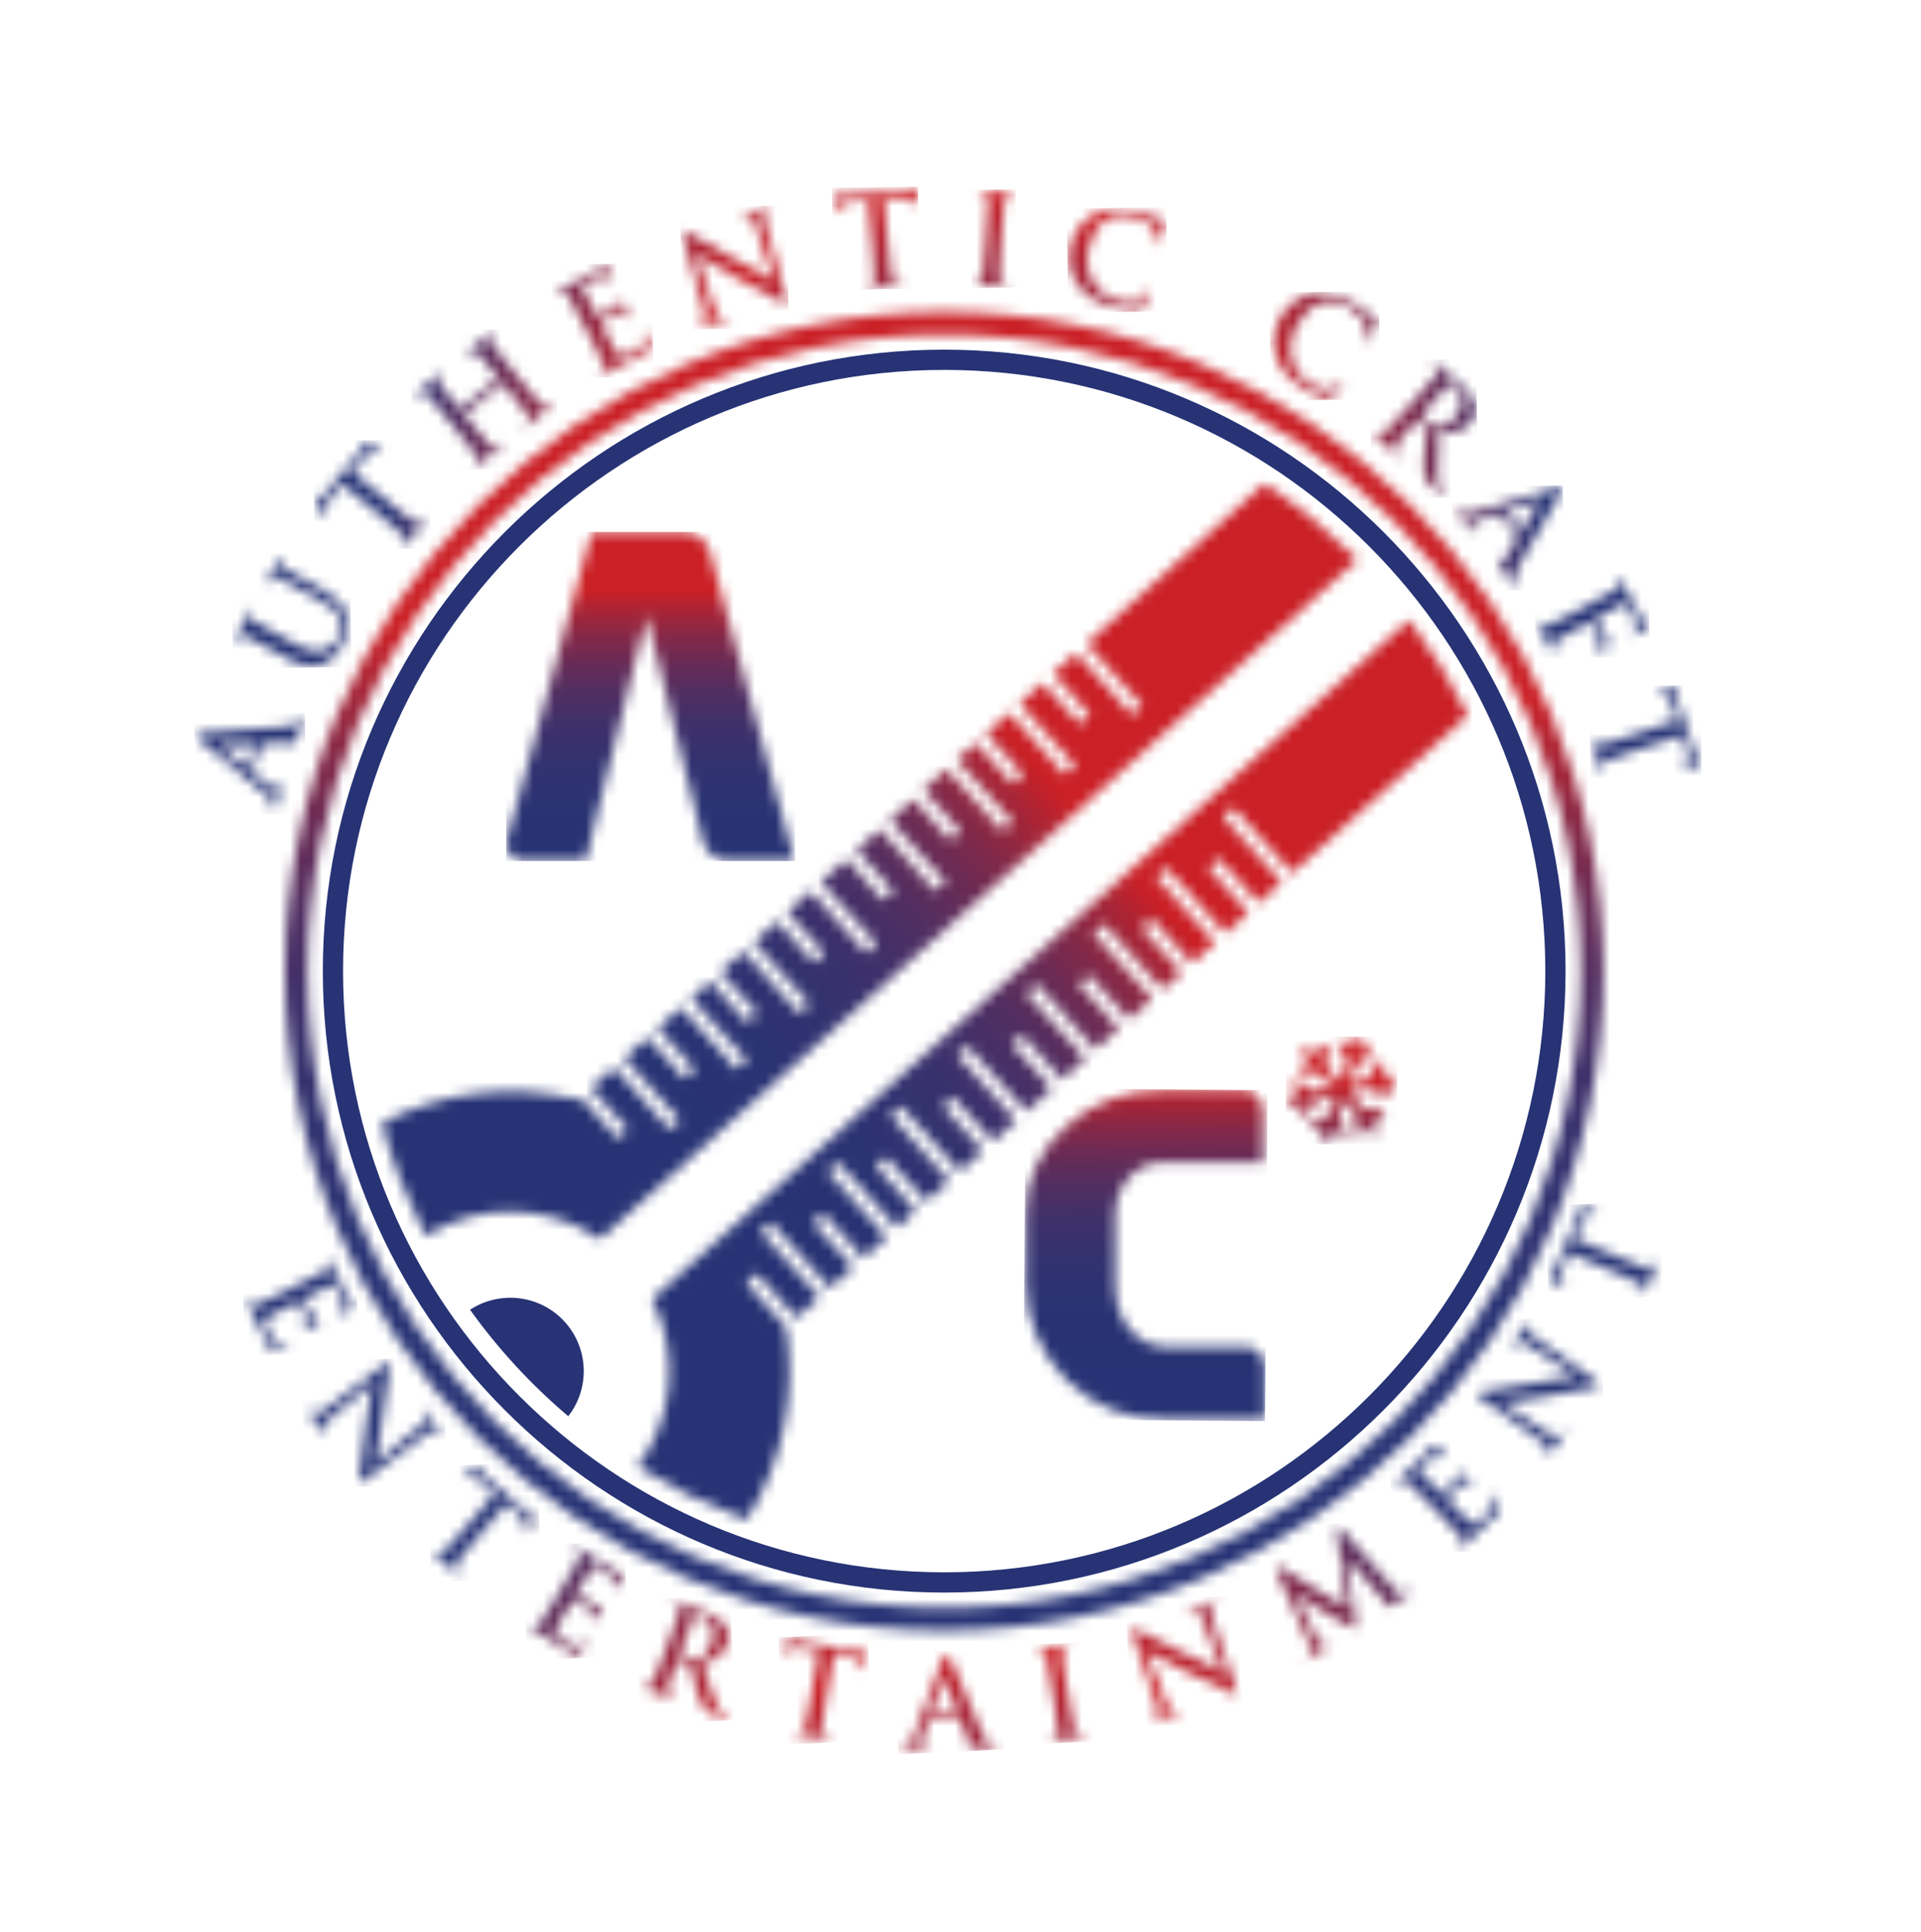 <svg width="182" height="183" viewBox="0 0 182 183" fill="none" xmlns="http://www.w3.org/2000/svg">
<mask id="mask0_99_1503" style="mask-type:luminance" maskUnits="userSpaceOnUse" x="18" y="67" width="11" height="11">
<path d="M24.047 70.509C24.081 70.509 24.116 70.532 24.093 70.59L23.427 72.681C23.415 72.727 23.369 72.727 23.335 72.704L20.865 70.762C20.819 70.739 20.773 70.693 20.784 70.659C20.796 70.624 20.853 70.636 20.899 70.636L24.047 70.509ZM28.654 67.786C28.608 67.924 28.551 68.085 28.459 68.246C28.321 68.464 28.068 68.751 26.896 68.855C24.932 69.039 19.716 69.383 18.992 69.452C18.693 69.487 18.567 69.521 18.532 69.625C18.498 69.74 18.601 69.843 18.888 70.084L25.139 75.208C25.633 75.622 25.954 75.955 25.851 76.507C25.828 76.599 25.793 76.759 25.759 76.863C25.724 76.955 25.736 77.012 25.805 77.024C25.897 77.058 25.943 76.989 25.989 76.84C26.173 76.242 26.345 75.611 26.379 75.484C26.494 75.128 26.678 74.657 26.793 74.289C26.828 74.163 26.828 74.094 26.735 74.059C26.667 74.036 26.632 74.059 26.586 74.197L26.529 74.37C26.414 74.726 26.241 74.783 26.035 74.714C25.897 74.668 25.644 74.531 25.391 74.324L23.955 73.198C23.898 73.152 23.875 73.129 23.898 73.071L24.702 70.532C24.725 70.475 24.759 70.452 24.817 70.44L27.517 70.291C27.666 70.279 27.747 70.394 27.747 70.475C27.724 70.59 27.735 70.647 27.804 70.67C27.884 70.693 27.93 70.555 27.999 70.36C28.31 69.452 28.574 68.625 28.712 68.211C28.85 67.786 28.85 67.683 28.758 67.648C28.746 67.648 28.735 67.637 28.723 67.637C28.7 67.671 28.677 67.717 28.654 67.786Z" fill="white"/>
</mask>
<g mask="url(#mask0_99_1503)">
<path d="M29.01 77.07L28.884 67.522L18.383 67.671L18.509 77.207L29.01 77.07Z" fill="url(#paint0_radial_99_1503)"/>
</g>
<mask id="mask1_99_1503" style="mask-type:luminance" maskUnits="userSpaceOnUse" x="22" y="52" width="11" height="12">
<path d="M26.506 52.713C26.287 53.115 25.954 53.793 25.885 53.919C25.874 53.93 25.483 54.574 25.196 55.102C25.116 55.252 25.093 55.332 25.173 55.378C25.242 55.413 25.299 55.367 25.368 55.252C25.426 55.137 25.541 54.964 25.61 54.895C25.874 54.585 26.081 54.597 26.448 54.769C26.793 54.93 27.092 55.091 28.677 55.964L29.987 56.676C31.067 57.262 31.997 57.814 32.25 58.698C32.446 59.342 32.285 59.997 32.032 60.456C31.837 60.812 31.526 61.272 30.883 61.536C30.182 61.824 29.378 61.778 27.861 60.95L26.391 60.146C24.794 59.273 24.506 59.112 24.185 58.917C23.829 58.698 23.691 58.515 23.794 58.204C23.84 58.066 23.863 57.998 23.932 57.883C23.989 57.779 24.001 57.699 23.932 57.664C23.863 57.63 23.794 57.687 23.714 57.848C23.507 58.227 23.185 58.905 23.047 59.158C22.875 59.468 22.484 60.123 22.186 60.675C22.094 60.835 22.082 60.916 22.151 60.962C22.22 60.996 22.278 60.95 22.347 60.835C22.427 60.686 22.53 60.514 22.599 60.445C22.864 60.135 23.07 60.146 23.438 60.318C23.783 60.479 24.081 60.64 25.667 61.513L27.195 62.352C28.712 63.179 29.711 63.202 30.481 62.938C31.595 62.547 32.17 61.559 32.469 61.008C32.836 60.33 33.135 59.503 32.905 58.411C32.629 57.124 31.457 56.332 30.297 55.7L29.171 55.091C27.574 54.218 27.287 54.057 26.965 53.861C26.609 53.643 26.471 53.459 26.575 53.149C26.62 53.011 26.643 52.942 26.712 52.828C26.781 52.701 26.793 52.632 26.724 52.586C26.712 52.575 26.701 52.575 26.678 52.575C26.62 52.529 26.575 52.598 26.506 52.713Z" fill="white"/>
</mask>
<g mask="url(#mask1_99_1503)">
<path d="M33.284 63.179L33.147 52.379L21.933 52.529L22.071 63.329L33.284 63.179Z" fill="url(#paint1_radial_99_1503)"/>
</g>
<mask id="mask2_99_1503" style="mask-type:luminance" maskUnits="userSpaceOnUse" x="29" y="41" width="12" height="11">
<path d="M34.755 41.809C34.721 41.844 34.686 41.935 34.594 42.096C34.502 42.246 34.353 42.475 34.112 42.774L31.101 46.416C30.849 46.715 30.538 47.06 30.297 47.301C30.09 47.519 29.918 47.531 29.861 47.611C29.815 47.669 29.849 47.738 29.941 47.864C29.998 47.944 30.688 48.806 30.837 48.932C30.941 49.013 30.998 49.036 31.055 48.967C31.101 48.91 31.09 48.852 31.032 48.772C30.975 48.691 30.906 48.553 30.837 48.346C30.745 48.036 30.883 47.783 31.308 47.232L32.4 45.83L36.18 48.955C37.03 49.656 37.754 50.254 38.098 50.621C38.34 50.874 38.501 51.092 38.386 51.311C38.34 51.403 38.259 51.529 38.144 51.667C38.052 51.782 38.052 51.839 38.098 51.874C38.167 51.931 38.248 51.885 38.34 51.77C38.65 51.403 39.098 50.805 39.27 50.587C39.489 50.334 39.994 49.771 40.488 49.162C40.569 49.059 40.603 48.967 40.546 48.91C40.5 48.875 40.431 48.898 40.35 48.99C40.235 49.128 40.051 49.312 39.925 49.426C39.661 49.668 39.408 49.564 39.132 49.38C38.696 49.105 37.972 48.496 37.122 47.795L33.342 44.67L34.33 43.532C35.031 42.728 35.49 42.694 35.743 42.866L35.858 42.947C36.007 43.05 36.065 43.073 36.122 42.992C36.168 42.935 36.134 42.878 36.042 42.786C35.8 42.59 35.192 42.039 34.996 41.878C34.904 41.798 34.847 41.763 34.801 41.763C34.789 41.775 34.767 41.786 34.755 41.809Z" fill="white"/>
</mask>
<g mask="url(#mask2_99_1503)">
<path d="M40.752 51.931L40.614 41.625L29.677 41.775L29.815 52.069L40.752 51.931Z" fill="url(#paint2_radial_99_1503)"/>
</g>
<mask id="mask3_99_1503" style="mask-type:luminance" maskUnits="userSpaceOnUse" x="39" y="31" width="14" height="14">
<path d="M46.588 31.446C46.221 31.733 45.669 32.239 45.44 32.411C45.187 32.618 44.578 33.054 44.084 33.468C43.957 33.572 43.9 33.652 43.957 33.709C44.015 33.778 44.084 33.744 44.187 33.663C44.314 33.56 44.486 33.445 44.566 33.399C44.922 33.215 45.118 33.307 45.394 33.606C45.646 33.893 45.865 34.146 47.002 35.559L47.163 35.754C47.197 35.8 47.186 35.846 47.163 35.869L43.601 38.73C43.578 38.753 43.532 38.753 43.498 38.707L43.337 38.512C42.2 37.099 41.993 36.846 41.763 36.524C41.522 36.179 41.464 35.961 41.682 35.72C41.774 35.617 41.855 35.536 41.935 35.479C42.05 35.387 42.085 35.329 42.039 35.26C41.981 35.191 41.912 35.226 41.774 35.329C41.418 35.617 40.855 36.122 40.626 36.294C40.373 36.501 39.764 36.938 39.27 37.351C39.143 37.455 39.086 37.535 39.143 37.593C39.201 37.662 39.27 37.627 39.373 37.547C39.5 37.443 39.672 37.328 39.764 37.282C40.12 37.099 40.315 37.191 40.591 37.489C40.844 37.776 41.062 38.029 42.2 39.442L43.521 41.074C44.21 41.924 44.796 42.659 45.072 43.084C45.256 43.383 45.371 43.624 45.21 43.808C45.141 43.9 45.049 44.004 44.911 44.118C44.796 44.211 44.785 44.268 44.819 44.314C44.865 44.383 44.957 44.36 45.083 44.256C45.451 43.958 46.014 43.452 46.232 43.28C46.496 43.073 47.094 42.625 47.703 42.142C47.818 42.05 47.864 41.97 47.818 41.901C47.783 41.855 47.714 41.867 47.611 41.947C47.473 42.062 47.255 42.211 47.105 42.292C46.795 42.476 46.577 42.315 46.336 42.085C45.968 41.717 45.371 40.993 44.681 40.132L44.026 39.316C43.992 39.27 44.015 39.236 44.038 39.213L47.588 36.352C47.611 36.329 47.657 36.329 47.691 36.363L48.346 37.179C49.036 38.029 49.622 38.765 49.897 39.19C50.081 39.488 50.196 39.73 50.035 39.913C49.966 39.994 49.874 40.109 49.736 40.224C49.622 40.316 49.61 40.373 49.645 40.419C49.691 40.488 49.782 40.465 49.909 40.35C50.276 40.051 50.828 39.557 51.046 39.385C51.31 39.178 51.919 38.73 52.517 38.248C52.632 38.156 52.678 38.064 52.632 38.006C52.597 37.96 52.528 37.972 52.425 38.052C52.287 38.167 52.069 38.316 51.919 38.397C51.609 38.581 51.391 38.431 51.15 38.19C50.782 37.822 50.184 37.099 49.507 36.237L48.185 34.605C47.048 33.192 46.841 32.94 46.611 32.618C46.37 32.273 46.313 32.066 46.531 31.814C46.623 31.71 46.703 31.63 46.784 31.572C46.899 31.48 46.933 31.423 46.887 31.354C46.864 31.331 46.853 31.32 46.818 31.32C46.738 31.331 46.68 31.377 46.588 31.446Z" fill="white"/>
</mask>
<g mask="url(#mask3_99_1503)">
<path d="M52.839 44.394L52.655 31.159L38.914 31.343L39.086 44.578L52.839 44.394Z" fill="url(#paint3_radial_99_1503)"/>
</g>
<mask id="mask4_99_1503" style="mask-type:luminance" maskUnits="userSpaceOnUse" x="52" y="25" width="10" height="11">
<path d="M57.377 25.069C57.32 25.092 57.274 25.161 57.228 25.196C57.159 25.265 56.998 25.368 56.803 25.494C56.607 25.609 54.505 26.712 54.16 26.896C54.011 26.977 53.77 27.091 53.482 27.229C53.218 27.367 52.908 27.517 52.621 27.666C52.46 27.746 52.402 27.804 52.437 27.884C52.471 27.953 52.552 27.942 52.667 27.884C52.816 27.804 53 27.723 53.092 27.7C53.482 27.585 53.655 27.712 53.861 28.068C54.057 28.401 54.218 28.688 55.056 30.297L56.033 32.158C56.538 33.135 56.987 33.962 57.159 34.433C57.274 34.766 57.343 35.019 57.159 35.18C57.078 35.249 56.964 35.341 56.803 35.421C56.676 35.49 56.653 35.536 56.676 35.593C56.711 35.662 56.803 35.662 56.941 35.593C57.147 35.479 57.412 35.318 57.664 35.191C57.917 35.053 58.147 34.927 58.262 34.87C58.584 34.709 58.917 34.536 59.376 34.318C59.836 34.088 60.433 33.801 61.226 33.388C61.628 33.181 61.72 33.123 61.651 32.813C61.594 32.572 61.295 31.814 61.169 31.572C61.111 31.469 61.065 31.377 60.985 31.423C60.904 31.457 60.916 31.515 60.95 31.641C61.1 32.112 61.1 32.4 60.881 32.675C60.675 32.951 60.227 33.181 59.951 33.33C58.871 33.893 58.618 33.824 58.216 33.112C58.044 32.813 57.538 31.837 57.354 31.469L56.918 30.63C56.883 30.573 56.872 30.515 56.929 30.492C57.182 30.354 58.239 29.814 58.446 29.734C58.859 29.573 59.089 29.654 59.25 29.837C59.353 29.952 59.422 30.09 59.491 30.194C59.514 30.251 59.56 30.274 59.641 30.239C59.733 30.194 59.675 30.079 59.629 29.987C59.595 29.918 59.399 29.47 59.296 29.251C59.055 28.688 59.009 28.493 58.974 28.436C58.94 28.367 58.894 28.367 58.859 28.39C58.802 28.413 58.79 28.493 58.767 28.619C58.733 28.78 58.584 28.895 58.342 29.045C58.112 29.194 56.895 29.826 56.665 29.952C56.607 29.987 56.573 29.952 56.527 29.872L55.125 27.195C55.091 27.126 55.091 27.08 55.148 27.046C55.355 26.931 56.481 26.368 56.676 26.299C57.239 26.08 57.412 26.149 57.584 26.31C57.699 26.414 57.814 26.586 57.848 26.655C57.894 26.747 57.952 26.793 58.021 26.758C58.09 26.724 58.078 26.643 58.067 26.586C58.021 26.448 57.802 25.977 57.756 25.862C57.527 25.357 57.515 25.207 57.481 25.127C57.458 25.081 57.435 25.058 57.4 25.058C57.4 25.069 57.389 25.069 57.377 25.069Z" fill="white"/>
</mask>
<g mask="url(#mask4_99_1503)">
<path d="M61.892 35.674L61.743 24.943L52.276 25.069L52.414 35.8L61.892 35.674Z" fill="url(#paint4_radial_99_1503)"/>
</g>
<mask id="mask5_99_1503" style="mask-type:luminance" maskUnits="userSpaceOnUse" x="64" y="19" width="11" height="13">
<path d="M72.83 19.646C72.267 19.807 71.842 19.968 71.715 20.014C71.474 20.083 70.911 20.209 70.325 20.393C70.153 20.451 70.026 20.497 70.061 20.589C70.084 20.658 70.141 20.681 70.279 20.635C70.44 20.589 70.716 20.508 70.911 20.52C71.221 20.554 71.382 20.738 71.612 21.439L73.255 26.54L73.198 26.563C72.945 26.437 70.911 25.253 69.9 24.702C67.74 23.541 65.442 22.186 65.258 22.082C65.006 21.933 64.856 21.818 64.73 21.852C64.615 21.887 64.627 22.059 64.695 22.289L66.603 29.091C66.89 30.09 66.936 30.435 66.672 30.619C66.522 30.711 66.327 30.78 66.178 30.826C66.063 30.86 66.005 30.906 66.017 30.975C66.051 31.078 66.155 31.055 66.304 31.009C66.901 30.837 67.43 30.642 67.533 30.607C67.752 30.538 68.223 30.435 68.958 30.217C69.119 30.171 69.211 30.113 69.188 30.021C69.165 29.952 69.096 29.952 68.969 29.987C68.786 30.044 68.567 30.09 68.349 30.079C68.096 30.067 67.855 29.814 67.568 28.93L66.017 24.162L66.051 24.15C66.327 24.311 68.016 25.357 69.636 26.23C71.175 27.057 73.083 28.114 74.013 28.597C74.174 28.689 74.347 28.769 74.473 28.735C74.576 28.7 74.588 28.585 74.519 28.332L72.497 21.071C72.313 20.428 72.336 20.163 72.635 19.968C72.761 19.888 72.853 19.865 72.968 19.83C73.106 19.784 73.163 19.738 73.14 19.669C73.129 19.623 73.094 19.612 73.037 19.612C72.968 19.612 72.899 19.624 72.83 19.646Z" fill="white"/>
</mask>
<g mask="url(#mask5_99_1503)">
<path d="M74.726 31.078L74.576 19.474L64.443 19.612L64.592 31.216L74.726 31.078Z" fill="url(#paint5_radial_99_1503)"/>
</g>
<mask id="mask6_99_1503" style="mask-type:luminance" maskUnits="userSpaceOnUse" x="78" y="17" width="9" height="11">
<path d="M86.766 17.785C86.721 17.785 86.629 17.82 86.456 17.877C86.284 17.912 86.02 17.981 85.641 18.015L80.93 18.429C80.539 18.463 80.08 18.475 79.735 18.475C79.586 18.475 79.482 18.452 79.402 18.429C79.321 18.406 79.252 18.371 79.207 18.383C79.138 18.394 79.103 18.463 79.08 18.624C79.069 18.716 78.931 19.819 78.954 20.014C78.965 20.141 79 20.198 79.08 20.198C79.149 20.187 79.183 20.141 79.195 20.037C79.207 19.945 79.252 19.796 79.356 19.601C79.505 19.325 79.793 19.244 80.482 19.153L82.251 18.946L82.676 23.817C82.768 24.909 82.86 25.851 82.837 26.356C82.837 26.701 82.78 26.977 82.55 27.046C82.447 27.08 82.309 27.115 82.125 27.126C81.987 27.138 81.941 27.184 81.941 27.241C81.952 27.321 82.033 27.356 82.194 27.344C82.665 27.299 83.412 27.195 83.687 27.172C84.02 27.138 84.779 27.115 85.56 27.046C85.686 27.034 85.778 26.988 85.778 26.908C85.778 26.85 85.709 26.816 85.583 26.827C85.411 26.839 85.146 26.839 84.974 26.839C84.618 26.827 84.514 26.563 84.457 26.241C84.354 25.736 84.273 24.794 84.17 23.702L83.733 18.831L85.238 18.739C86.295 18.67 86.651 18.969 86.698 19.279L86.72 19.405C86.743 19.578 86.778 19.635 86.87 19.635C86.939 19.624 86.962 19.555 86.962 19.44C86.939 19.13 86.904 18.302 86.881 18.061C86.87 17.889 86.847 17.82 86.778 17.82C86.778 17.785 86.778 17.785 86.766 17.785Z" fill="white"/>
</mask>
<g mask="url(#mask6_99_1503)">
<path d="M87.1 27.344L86.973 17.682L78.816 17.785L78.942 27.448L87.1 27.344Z" fill="url(#paint6_radial_99_1503)"/>
</g>
<mask id="mask7_99_1503" style="mask-type:luminance" maskUnits="userSpaceOnUse" x="92" y="18" width="5" height="10">
<path d="M92.672 18.073C92.66 18.165 92.741 18.199 92.855 18.199C92.993 18.21 93.154 18.233 93.281 18.279C93.533 18.36 93.648 18.567 93.637 18.969C93.637 19.348 93.614 19.681 93.487 21.496L93.35 23.587C93.269 24.736 93.212 25.678 93.12 26.184C93.062 26.529 92.97 26.724 92.729 26.758C92.626 26.77 92.476 26.793 92.293 26.781C92.155 26.77 92.097 26.804 92.097 26.862C92.086 26.942 92.178 26.988 92.327 27C92.809 27.034 93.556 27.046 93.832 27.069C94.154 27.092 94.9 27.172 95.682 27.23C95.808 27.241 95.912 27.206 95.912 27.126C95.912 27.069 95.854 27.023 95.728 27.023C95.544 27.011 95.291 26.965 95.119 26.931C94.763 26.862 94.694 26.643 94.682 26.322C94.671 25.805 94.728 24.863 94.809 23.714L94.947 21.623C95.073 19.819 95.096 19.474 95.142 19.095C95.199 18.681 95.303 18.486 95.624 18.44C95.774 18.429 95.866 18.417 95.981 18.429C96.095 18.44 96.176 18.417 96.176 18.325C96.176 18.256 96.084 18.222 95.935 18.21C95.487 18.188 94.774 18.176 94.475 18.153C94.131 18.13 93.384 18.05 92.924 18.015C92.878 18.015 92.844 18.015 92.809 18.015C92.729 17.992 92.672 18.015 92.672 18.073Z" fill="white"/>
</mask>
<g mask="url(#mask7_99_1503)">
<path d="M96.337 27.23L96.21 17.935L91.971 17.992L92.097 27.287L96.337 27.23Z" fill="url(#paint7_radial_99_1503)"/>
</g>
<mask id="mask8_99_1503" style="mask-type:luminance" maskUnits="userSpaceOnUse" x="101" y="19" width="10" height="11">
<path d="M103.586 20.336C102.231 21.094 101.656 22.416 101.472 23.197C101.208 24.323 101.197 25.701 102.104 26.965C102.943 28.137 104.195 28.792 105.792 29.171C106.539 29.343 107.435 29.47 107.952 29.401C108.171 29.366 108.228 29.32 108.332 29.137C108.538 28.769 108.917 27.792 108.952 27.655C108.975 27.563 108.963 27.471 108.883 27.459C108.791 27.436 108.757 27.482 108.676 27.655C108.584 27.85 108.354 28.149 108.102 28.332C107.516 28.758 106.861 28.723 105.827 28.482C104.264 28.114 102.484 26.253 103.138 23.484C103.403 22.358 103.885 21.301 104.919 20.727C105.54 20.382 106.263 20.279 107.275 20.52C108.343 20.773 109.17 21.301 109.469 21.795C109.687 22.163 109.745 22.611 109.664 22.967C109.63 23.128 109.63 23.231 109.722 23.254C109.825 23.277 109.871 23.197 109.929 23.024C110.009 22.795 110.147 22.151 110.262 21.772C110.377 21.37 110.446 21.244 110.469 21.152C110.48 21.083 110.457 21.014 110.331 20.968C109.986 20.853 109.641 20.658 109.216 20.497C108.699 20.302 108.274 20.152 107.562 19.98C106.941 19.83 106.39 19.762 105.884 19.762C104.977 19.762 104.241 19.98 103.586 20.336Z" fill="white"/>
</mask>
<g mask="url(#mask8_99_1503)">
<path d="M110.618 29.481L110.492 19.635L101.082 19.761L101.208 29.608L110.618 29.481Z" fill="url(#paint8_radial_99_1503)"/>
</g>
<mask id="mask9_99_1503" style="mask-type:luminance" maskUnits="userSpaceOnUse" x="120" y="27" width="11" height="11">
<path d="M124.279 27.827C122.751 28.148 121.82 29.228 121.406 29.929C120.82 30.929 120.395 32.239 120.878 33.709C121.326 35.076 122.326 36.087 123.739 36.926C124.394 37.317 125.221 37.708 125.726 37.788C125.945 37.822 126.014 37.788 126.174 37.65C126.485 37.363 127.139 36.547 127.208 36.421C127.254 36.34 127.277 36.26 127.208 36.214C127.128 36.168 127.082 36.191 126.956 36.34C126.806 36.501 126.496 36.719 126.209 36.811C125.52 37.041 124.899 36.811 123.991 36.271C122.613 35.456 121.475 33.135 122.934 30.699C123.52 29.7 124.302 28.849 125.462 28.596C126.163 28.459 126.875 28.574 127.771 29.102C128.714 29.665 129.357 30.412 129.472 30.975C129.564 31.388 129.483 31.837 129.311 32.158C129.219 32.307 129.196 32.4 129.276 32.445C129.368 32.503 129.437 32.434 129.541 32.285C129.679 32.089 130.012 31.526 130.23 31.193C130.46 30.848 130.563 30.745 130.621 30.665C130.655 30.607 130.644 30.527 130.54 30.446C130.253 30.228 129.977 29.941 129.621 29.665C129.185 29.32 128.828 29.056 128.197 28.677C127.071 28.011 126.117 27.735 125.232 27.735C124.888 27.723 124.577 27.758 124.279 27.827Z" fill="white"/>
</mask>
<g mask="url(#mask9_99_1503)">
<path d="M130.77 37.811L130.632 27.585L120.269 27.723L120.407 37.949L130.77 37.811Z" fill="url(#paint9_radial_99_1503)"/>
</g>
<mask id="mask10_99_1503" style="mask-type:luminance" maskUnits="userSpaceOnUse" x="129" y="34" width="11" height="14">
<path d="M136.113 40.465C135.848 40.442 135.699 40.373 135.343 40.051C135.125 39.856 134.872 39.592 134.745 39.362C134.711 39.282 134.722 39.224 134.803 39.132L137.216 36.421C137.273 36.352 137.33 36.329 137.411 36.363C137.526 36.421 137.698 36.547 137.916 36.742C138.445 37.214 138.962 38.317 137.836 39.592C137.239 40.258 136.676 40.465 136.239 40.465C136.193 40.477 136.147 40.477 136.113 40.465ZM135.699 34.181C135.642 34.238 135.687 34.307 135.779 34.399C135.906 34.514 136.044 34.651 136.101 34.732C136.342 35.054 136.285 35.26 136.032 35.582C135.802 35.881 135.573 36.134 134.366 37.489L132.976 39.063C132.252 39.879 131.62 40.591 131.241 40.925C130.977 41.154 130.759 41.304 130.552 41.189C130.448 41.131 130.334 41.062 130.196 40.936C130.092 40.844 130.035 40.833 129.989 40.879C129.931 40.936 129.966 41.028 130.092 41.131C130.448 41.453 131.034 41.924 131.207 42.074C131.345 42.188 131.976 42.809 132.493 43.268C132.608 43.372 132.7 43.395 132.746 43.337C132.781 43.291 132.769 43.234 132.7 43.165C132.597 43.073 132.413 42.878 132.298 42.74C132.057 42.464 132.183 42.223 132.39 41.936C132.677 41.522 133.309 40.81 134.045 39.983L134.159 39.856C134.205 39.799 134.251 39.81 134.297 39.845L135.056 40.557C135.125 40.614 135.159 40.672 135.159 40.764C135.159 41.005 135.033 41.97 134.952 42.774C134.837 43.9 134.814 44.624 135.01 45.176C135.136 45.509 135.308 45.75 135.814 46.198L136.664 46.945C136.767 47.037 136.848 47.083 136.917 47.002C136.951 46.956 136.94 46.899 136.871 46.842C136.802 46.773 136.722 46.692 136.641 46.589C136.526 46.439 136.216 46.06 136.182 45.095C136.147 44.073 136.239 42.728 136.331 41.028C137.882 41.097 138.698 40.729 139.284 40.074C139.812 39.477 139.858 38.707 139.766 38.317C139.582 37.558 139.031 36.972 138.468 36.478C138.192 36.237 137.491 35.663 137.181 35.398C136.997 35.226 136.457 34.709 135.986 34.284C135.894 34.203 135.825 34.157 135.779 34.157C135.733 34.157 135.722 34.169 135.699 34.181Z" fill="white"/>
</mask>
<g mask="url(#mask10_99_1503)">
<path d="M140.03 47.083L139.847 34.02L129.771 34.157L129.943 47.221L140.03 47.083Z" fill="url(#paint10_radial_99_1503)"/>
</g>
<mask id="mask11_99_1503" style="mask-type:luminance" maskUnits="userSpaceOnUse" x="137" y="46" width="12" height="10">
<path d="M144.075 50.254L142.719 48.519C142.696 48.484 142.707 48.45 142.753 48.427L145.741 47.485C145.786 47.462 145.844 47.45 145.867 47.473C145.89 47.508 145.844 47.554 145.821 47.588L144.166 50.254C144.155 50.265 144.144 50.277 144.121 50.277C144.109 50.288 144.086 50.277 144.075 50.254ZM147.406 46.233L139.651 48.496C139.031 48.68 138.571 48.749 138.181 48.358C138.112 48.289 137.997 48.163 137.939 48.082C137.882 48.002 137.836 47.979 137.778 48.025C137.698 48.082 137.733 48.151 137.824 48.278C138.204 48.76 138.64 49.266 138.721 49.369C138.95 49.656 139.238 50.081 139.467 50.392C139.548 50.495 139.617 50.541 139.686 50.472C139.743 50.426 139.743 50.38 139.651 50.277L139.536 50.139C139.307 49.852 139.364 49.668 139.536 49.53C139.651 49.438 139.915 49.312 140.226 49.22L141.972 48.68C142.041 48.657 142.075 48.657 142.11 48.703L143.753 50.805C143.787 50.851 143.787 50.897 143.764 50.955L142.363 53.264C142.282 53.402 142.144 53.402 142.075 53.344C141.995 53.252 141.949 53.23 141.892 53.275C141.823 53.333 141.915 53.436 142.041 53.62C142.615 54.39 143.144 55.079 143.408 55.412C143.684 55.757 143.764 55.826 143.845 55.769C143.914 55.711 143.879 55.665 143.822 55.585C143.73 55.47 143.626 55.321 143.546 55.16C143.443 54.93 143.351 54.551 143.925 53.528C144.879 51.805 147.544 47.301 147.877 46.669C148.015 46.405 148.061 46.279 147.992 46.198C147.958 46.152 147.912 46.141 147.843 46.141C147.751 46.152 147.613 46.175 147.406 46.233Z" fill="white"/>
</mask>
<g mask="url(#mask11_99_1503)">
<path d="M148.188 55.826L148.05 46.003L137.56 46.152L137.698 55.964L148.188 55.826Z" fill="url(#paint11_radial_99_1503)"/>
</g>
<mask id="mask12_99_1503" style="mask-type:luminance" maskUnits="userSpaceOnUse" x="145" y="54" width="12" height="9">
<path d="M153.22 54.447C153.162 54.482 153.174 54.562 153.231 54.666C153.312 54.815 153.392 54.999 153.415 55.091C153.53 55.481 153.404 55.654 153.059 55.861C152.737 56.067 152.439 56.217 150.842 57.078L148.992 58.078C147.981 58.618 147.2 59.043 146.728 59.227C146.407 59.353 146.143 59.422 145.982 59.238C145.913 59.158 145.821 59.043 145.74 58.882C145.683 58.767 145.626 58.744 145.568 58.767C145.488 58.813 145.499 58.894 145.58 59.043C145.798 59.445 146.177 60.089 146.326 60.364C146.476 60.64 146.797 61.318 147.154 61.973C147.234 62.134 147.314 62.191 147.383 62.157C147.441 62.122 147.441 62.065 147.372 61.927C147.291 61.777 147.188 61.536 147.131 61.375C147.004 61.042 147.2 60.847 147.487 60.651C147.9 60.364 148.693 59.939 149.693 59.399L150.543 58.94C150.612 58.905 150.646 58.905 150.681 58.963C150.773 59.146 151.382 60.261 151.485 60.537C151.623 60.881 151.519 61.145 151.393 61.272C151.29 61.387 151.175 61.467 151.106 61.513C151.037 61.548 150.968 61.617 151.002 61.674C151.06 61.777 151.163 61.72 151.255 61.674C151.336 61.64 151.818 61.398 152.048 61.306C152.393 61.157 152.68 61.077 152.749 61.042C152.818 61.008 152.829 60.973 152.806 60.927C152.772 60.87 152.714 60.87 152.634 60.847C152.439 60.812 152.324 60.686 152.197 60.502C152.105 60.364 152.025 60.215 151.933 60.031L151.198 58.687C151.163 58.618 151.186 58.595 151.255 58.56L153.886 57.147C154.001 57.09 154.047 57.101 154.082 57.159L154.92 58.79C155.127 59.192 155.081 59.503 154.978 59.652C154.863 59.79 154.702 59.882 154.61 59.928C154.495 59.997 154.461 60.054 154.495 60.123C154.53 60.192 154.61 60.181 154.702 60.146C154.84 60.1 155.472 59.79 155.587 59.744C155.874 59.629 156.035 59.617 156.104 59.572C156.161 59.548 156.184 59.491 156.161 59.445C156.138 59.388 156.058 59.365 156 59.307C155.908 59.215 155.851 59.089 155.725 58.894C155.587 58.652 154.438 56.527 154.219 56.125C154.139 55.975 154.024 55.734 153.886 55.447C153.737 55.171 153.588 54.861 153.438 54.585C153.369 54.459 153.312 54.39 153.254 54.39C153.254 54.436 153.243 54.447 153.22 54.447Z" fill="white"/>
</mask>
<g mask="url(#mask12_99_1503)">
<path d="M156.299 62.203L156.196 54.298L145.384 54.436L145.499 62.352L156.299 62.203Z" fill="url(#paint12_radial_99_1503)"/>
</g>
<mask id="mask13_99_1503" style="mask-type:luminance" maskUnits="userSpaceOnUse" x="150" y="65" width="12" height="9">
<path d="M158.505 65.063C158.401 65.075 157.298 65.201 157.126 65.259C157 65.305 156.954 65.339 156.977 65.419C157 65.488 157.057 65.511 157.161 65.5C157.252 65.488 157.413 65.5 157.62 65.557C157.93 65.649 158.068 65.902 158.309 66.545L158.918 68.223L154.277 69.762C153.231 70.107 152.335 70.406 151.841 70.509C151.496 70.59 151.232 70.601 151.106 70.383C151.048 70.291 150.979 70.164 150.922 69.992C150.876 69.854 150.83 69.82 150.773 69.843C150.692 69.866 150.681 69.958 150.738 70.107C150.887 70.567 151.163 71.267 151.244 71.52C151.347 71.842 151.554 72.566 151.795 73.312C151.841 73.439 151.898 73.519 151.979 73.485C152.036 73.462 152.048 73.393 152.013 73.278C151.956 73.106 151.898 72.853 151.864 72.681C151.795 72.324 152.025 72.175 152.324 72.037C152.795 71.819 153.691 71.52 154.725 71.175L159.366 69.636L159.803 71.072C160.113 72.083 159.895 72.497 159.608 72.623L159.493 72.681C159.32 72.749 159.275 72.784 159.309 72.876C159.332 72.945 159.412 72.945 159.527 72.922C159.826 72.818 160.619 72.6 160.849 72.52C161.021 72.462 161.078 72.428 161.055 72.347C161.044 72.301 160.986 72.221 160.895 72.06C160.814 71.899 160.699 71.658 160.573 71.302L159.079 66.81C158.953 66.43 158.838 65.994 158.758 65.661C158.689 65.373 158.758 65.224 158.735 65.132C158.723 65.086 158.666 65.063 158.574 65.063C158.574 65.063 158.539 65.063 158.505 65.063Z" fill="white"/>
</mask>
<g mask="url(#mask13_99_1503)">
<path d="M161.216 73.519L161.102 64.914L150.566 65.063L150.692 73.657L161.216 73.519Z" fill="url(#paint13_radial_99_1503)"/>
</g>
<mask id="mask14_99_1503" style="mask-type:luminance" maskUnits="userSpaceOnUse" x="121" y="98" width="12" height="11">
<path d="M128.369 98.543L128.047 99.485L127.576 98.773C127.438 98.566 127.151 98.508 126.944 98.646C126.737 98.784 126.68 99.071 126.818 99.278L127.668 100.577L126.979 102.564L125.635 101.025L125.772 99.451C125.795 99.198 125.612 98.98 125.359 98.957C125.106 98.933 124.888 99.117 124.865 99.37L124.807 100.071L124.187 99.359C124.026 99.175 123.739 99.152 123.544 99.324C123.36 99.485 123.337 99.772 123.498 99.968L124.175 100.737H123.566C123.314 100.737 123.107 100.944 123.107 101.197C123.107 101.312 123.153 101.415 123.222 101.496C123.302 101.588 123.429 101.645 123.566 101.645L124.957 101.634L126.163 103.012L124.417 103.391L123.118 102.507C122.912 102.369 122.624 102.426 122.486 102.633C122.349 102.84 122.395 103.127 122.613 103.265L123.199 103.656L122.28 103.851C122.038 103.908 121.878 104.15 121.935 104.391C121.958 104.471 121.992 104.54 122.038 104.598C122.142 104.713 122.303 104.77 122.475 104.736L123.486 104.517L123.199 105.046C123.107 105.218 123.13 105.436 123.256 105.574C123.291 105.609 123.325 105.643 123.371 105.666C123.589 105.793 123.865 105.701 123.992 105.482L124.658 104.265L126.531 103.862L125.933 105.586L124.497 106.241C124.267 106.344 124.164 106.62 124.279 106.85C124.302 106.896 124.325 106.93 124.359 106.965C124.486 107.114 124.704 107.16 124.888 107.068L125.52 106.781L125.209 107.677C125.152 107.838 125.198 108.01 125.301 108.125C125.347 108.182 125.416 108.228 125.485 108.251C125.726 108.332 125.979 108.205 126.071 107.976L126.404 106.999L126.715 107.516C126.841 107.734 127.117 107.803 127.335 107.677C127.553 107.55 127.622 107.275 127.496 107.056L126.795 105.85L127.323 104.322L128.472 105.643L128.426 107.056C128.426 107.183 128.472 107.286 128.541 107.378C128.622 107.47 128.737 107.527 128.863 107.527C129.116 107.539 129.323 107.344 129.334 107.091L129.346 106.654L129.851 107.229C129.851 107.229 129.851 107.229 129.851 107.24C130.012 107.424 130.299 107.447 130.494 107.275C130.69 107.114 130.701 106.815 130.54 106.631L129.886 105.873L130.736 105.816C130.989 105.804 131.184 105.586 131.161 105.333C131.149 105.08 130.931 104.885 130.678 104.908L129.127 105L127.863 103.552L129.863 103.127L131.069 103.851C131.287 103.977 131.563 103.908 131.689 103.69C131.816 103.472 131.747 103.196 131.528 103.07L131.161 102.851L131.919 102.691C132.16 102.633 132.321 102.392 132.275 102.151C132.218 101.909 131.977 101.748 131.735 101.794L130.759 102.001L131.126 101.231C131.23 101.002 131.138 100.737 130.908 100.622C130.678 100.508 130.414 100.611 130.299 100.841L129.633 102.242L127.909 102.61L128.541 100.783L129.782 100.117C130 100.002 130.092 99.726 129.966 99.496C129.851 99.278 129.575 99.186 129.346 99.313L128.966 99.519L129.219 98.796C129.3 98.554 129.173 98.302 128.932 98.221C128.886 98.21 128.829 98.198 128.783 98.198C128.61 98.233 128.438 98.359 128.369 98.543Z" fill="white"/>
</mask>
<g mask="url(#mask14_99_1503)">
<path d="M121.866 98.164L121.786 108.366L132.333 108.447L132.413 98.244L121.866 98.164Z" fill="url(#paint14_linear_99_1503)"/>
</g>
<mask id="mask15_99_1503" style="mask-type:luminance" maskUnits="userSpaceOnUse" x="97" y="103" width="23" height="32">
<path d="M110.239 103.276C106.608 103.276 103.495 104.437 100.91 106.769C98.428 109.044 97.187 111.767 97.187 114.926V121.785C97.267 125.209 98.577 128.219 101.105 130.805C103.644 133.24 106.689 134.447 110.239 134.447H119.844V134.355V129.575C119.844 129.311 119.786 129.035 119.683 128.748C119.338 127.967 118.729 127.576 117.845 127.576H110.239C109.297 127.576 108.435 127.231 107.654 126.554C106.321 125.405 105.655 123.808 105.655 121.763V114.903C105.655 113.915 105.93 112.996 106.482 112.158C107.401 110.802 108.653 110.112 110.25 110.112H119.66V105.287C119.66 105.023 119.602 104.77 119.499 104.506C119.154 103.667 118.545 103.253 117.649 103.253H110.239V103.276Z" fill="white"/>
</mask>
<g mask="url(#mask15_99_1503)">
<path d="M97.187 103.104L96.946 134.447L119.844 134.619L120.085 103.276L97.187 103.104Z" fill="url(#paint15_linear_99_1503)"/>
</g>
<mask id="mask16_99_1503" style="mask-type:luminance" maskUnits="userSpaceOnUse" x="47" y="50" width="29" height="32">
<path d="M56.067 50.392L48.025 79.563C47.967 79.746 47.944 79.896 47.944 79.999C47.944 80.229 48.013 80.47 48.14 80.7C48.484 81.275 48.921 81.562 49.472 81.562H55.504L56.561 77.127L58.285 70.268L61.26 58.308L64.236 70.268L65.959 77.127L66.545 79.563C66.603 79.724 66.66 79.896 66.741 80.068C67.235 81.068 68.016 81.562 69.096 81.562H75.289L67.292 52.425C67.235 52.218 67.166 52.023 67.051 51.839C66.534 50.874 65.741 50.392 64.696 50.392H56.067V50.392Z" fill="white"/>
</mask>
<g mask="url(#mask16_99_1503)">
<path d="M75.323 50.392H47.956V81.562H75.323V50.392Z" fill="url(#paint16_linear_99_1503)"/>
</g>
<mask id="mask17_99_1503" style="mask-type:luminance" maskUnits="userSpaceOnUse" x="26" y="29" width="126" height="126">
<path d="M29.148 92.006C29.148 58.756 56.194 31.699 89.455 31.699C122.705 31.699 149.762 58.744 149.762 92.006C149.762 125.255 122.705 152.301 89.455 152.301C56.205 152.301 29.148 125.255 29.148 92.006ZM26.988 92.006C26.988 126.45 55.01 154.472 89.455 154.472C123.9 154.472 151.922 126.45 151.922 92.006C151.922 57.561 123.9 29.539 89.455 29.539C55.01 29.539 26.988 57.561 26.988 92.006Z" fill="white"/>
</mask>
<g mask="url(#mask17_99_1503)">
<path d="M27.436 22.105L19.555 154.024L151.474 161.906L159.355 29.987L27.436 22.105Z" fill="url(#paint17_linear_99_1503)"/>
</g>
<mask id="mask18_99_1503" style="mask-type:luminance" maskUnits="userSpaceOnUse" x="23" y="118" width="11" height="10">
<path d="M30.929 119.017C30.86 119.051 30.872 119.12 30.929 119.235C30.998 119.384 31.078 119.557 31.101 119.66C31.205 120.039 31.078 120.212 30.734 120.407C30.412 120.602 30.125 120.74 28.539 121.544L26.712 122.463C25.759 122.946 24.932 123.36 24.472 123.532C24.15 123.647 23.898 123.704 23.748 123.52C23.679 123.44 23.599 123.325 23.518 123.164C23.461 123.038 23.404 123.015 23.346 123.038C23.277 123.072 23.277 123.164 23.346 123.302C23.45 123.509 23.61 123.773 23.725 124.003C23.863 124.244 23.978 124.474 24.035 124.589C24.196 124.899 24.346 125.232 24.552 125.68C24.771 126.128 25.035 126.714 25.426 127.496C25.621 127.886 25.667 127.978 25.977 127.921C26.207 127.863 26.965 127.599 27.195 127.473C27.298 127.415 27.379 127.381 27.344 127.289C27.31 127.22 27.253 127.22 27.126 127.254C26.666 127.392 26.379 127.381 26.127 127.174C25.862 126.967 25.644 126.531 25.506 126.255C24.966 125.198 25.047 124.945 25.747 124.566C26.046 124.405 27 123.934 27.356 123.75L28.172 123.337C28.229 123.302 28.275 123.291 28.309 123.348C28.436 123.601 28.941 124.635 29.022 124.842C29.171 125.244 29.091 125.474 28.907 125.634C28.792 125.738 28.654 125.807 28.551 125.864C28.505 125.887 28.47 125.933 28.505 126.002C28.551 126.094 28.666 126.037 28.746 125.991C28.815 125.956 29.252 125.772 29.458 125.68C30.01 125.451 30.194 125.416 30.263 125.382C30.32 125.347 30.332 125.313 30.309 125.267C30.286 125.221 30.205 125.198 30.09 125.175C29.941 125.129 29.826 124.991 29.688 124.75C29.55 124.52 28.941 123.325 28.826 123.095C28.792 123.038 28.826 123.003 28.907 122.969L31.538 121.648C31.607 121.613 31.653 121.613 31.676 121.671C31.779 121.877 32.308 122.98 32.377 123.164C32.572 123.716 32.503 123.877 32.354 124.049C32.25 124.164 32.078 124.267 32.009 124.302C31.917 124.348 31.871 124.394 31.906 124.474C31.94 124.543 32.02 124.531 32.078 124.52C32.216 124.474 32.675 124.267 32.79 124.221C33.284 124.014 33.434 124.003 33.503 123.968C33.56 123.946 33.594 123.911 33.56 123.854C33.537 123.796 33.468 123.75 33.434 123.704C33.365 123.635 33.261 123.474 33.146 123.291C33.032 123.095 31.997 121.027 31.825 120.694C31.756 120.545 31.641 120.303 31.515 120.028C31.389 119.763 31.239 119.465 31.101 119.178C31.032 119.051 30.986 118.982 30.929 118.982C30.952 119.005 30.941 119.005 30.929 119.017Z" fill="white"/>
</mask>
<g mask="url(#mask18_99_1503)">
<path d="M34.031 127.967L33.594 118.523L22.852 119.028L23.3 128.461L34.031 127.967Z" fill="url(#paint18_radial_99_1503)"/>
</g>
<mask id="mask19_99_1503" style="mask-type:luminance" maskUnits="userSpaceOnUse" x="29" y="129" width="13" height="12">
<path d="M36.49 129.219L30.986 133.367C30.182 133.976 29.883 134.148 29.619 133.964C29.481 133.861 29.343 133.7 29.251 133.585C29.183 133.493 29.125 133.447 29.068 133.493C28.987 133.562 29.045 133.654 29.137 133.769C29.504 134.251 29.872 134.653 29.941 134.745C30.079 134.918 30.331 135.308 30.802 135.906C30.906 136.032 30.986 136.101 31.055 136.044C31.113 135.998 31.09 135.929 31.009 135.825C30.894 135.676 30.768 135.492 30.699 135.297C30.619 135.067 30.768 134.757 31.469 134.182L35.249 131.08L35.272 131.103C35.226 131.402 34.87 133.321 34.651 135.09C34.444 136.779 34.157 138.893 34.054 139.904C34.031 140.088 34.019 140.272 34.1 140.375C34.169 140.455 34.272 140.432 34.479 140.272L40.361 135.871C40.879 135.481 41.131 135.4 41.407 135.607C41.522 135.699 41.579 135.768 41.648 135.86C41.74 135.975 41.809 135.998 41.855 135.963C41.924 135.906 41.867 135.802 41.775 135.687C41.43 135.239 41.131 134.906 41.051 134.814C40.901 134.619 40.58 134.159 40.212 133.677C40.109 133.539 40.017 133.447 39.948 133.504C39.89 133.55 39.89 133.608 39.982 133.711C40.086 133.838 40.258 134.056 40.304 134.24C40.385 134.527 40.27 134.745 39.718 135.193L35.662 138.491L35.628 138.445C35.651 138.169 36.019 135.906 36.156 134.791C36.444 132.413 36.857 129.851 36.892 129.656C36.938 129.368 36.995 129.196 36.915 129.093C36.892 129.07 36.869 129.047 36.823 129.047C36.731 129.058 36.616 129.127 36.49 129.219Z" fill="white"/>
</mask>
<g mask="url(#mask19_99_1503)">
<path d="M42.452 140.444L41.889 128.461L28.459 129.081L29.01 141.064L42.452 140.444Z" fill="url(#paint19_radial_99_1503)"/>
</g>
<mask id="mask20_99_1503" style="mask-type:luminance" maskUnits="userSpaceOnUse" x="40" y="138" width="11" height="12">
<path d="M44.992 139.031C44.911 139.088 44.05 139.743 43.935 139.881C43.854 139.973 43.831 140.042 43.889 140.088C43.946 140.134 44.004 140.122 44.073 140.065C44.153 140.007 44.291 139.939 44.486 139.881C44.785 139.801 45.038 139.939 45.566 140.364L46.91 141.455L43.797 145.074C43.096 145.89 42.499 146.579 42.131 146.912C41.878 147.142 41.66 147.292 41.453 147.177C41.361 147.131 41.235 147.05 41.108 146.935C41.005 146.844 40.948 146.844 40.902 146.89C40.844 146.947 40.89 147.027 41.005 147.131C41.361 147.43 41.936 147.889 42.142 148.061C42.395 148.268 42.924 148.774 43.51 149.279C43.613 149.36 43.705 149.394 43.751 149.337C43.785 149.291 43.774 149.233 43.671 149.141C43.533 149.027 43.36 148.843 43.245 148.716C43.016 148.452 43.131 148.211 43.314 147.947C43.602 147.533 44.199 146.832 44.9 146.016L48.014 142.397L49.105 143.385C49.875 144.075 49.898 144.534 49.725 144.776L49.645 144.879C49.542 145.017 49.519 145.074 49.587 145.143C49.645 145.189 49.702 145.155 49.783 145.074C49.978 144.844 50.53 144.258 50.691 144.075C50.805 143.948 50.84 143.879 50.782 143.833C50.748 143.799 50.656 143.764 50.507 143.673C50.357 143.581 50.139 143.431 49.863 143.19L46.37 140.18C46.083 139.927 45.762 139.617 45.52 139.376C45.313 139.169 45.302 139.008 45.233 138.939C45.222 138.928 45.199 138.916 45.176 138.916C45.141 138.939 45.072 138.973 44.992 139.031Z" fill="white"/>
</mask>
<g mask="url(#mask20_99_1503)">
<path d="M51.334 149.394L50.828 138.479L40.373 138.962L40.879 149.877L51.334 149.394Z" fill="url(#paint20_radial_99_1503)"/>
</g>
<mask id="mask21_99_1503" style="mask-type:luminance" maskUnits="userSpaceOnUse" x="49" y="146" width="11" height="11">
<path d="M54.241 146.464C54.195 146.533 54.241 146.591 54.355 146.66C54.493 146.74 54.654 146.855 54.723 146.924C55.01 147.188 54.999 147.395 54.815 147.751C54.643 148.084 54.482 148.36 53.574 149.877L52.529 151.635C51.977 152.554 51.506 153.346 51.207 153.737C50.989 154.001 50.817 154.197 50.587 154.116C50.484 154.082 50.357 154.036 50.208 153.944C50.093 153.875 50.035 153.875 50.001 153.932C49.955 154.001 50.013 154.07 50.139 154.151C50.334 154.266 50.61 154.403 50.84 154.541C51.081 154.679 51.299 154.806 51.414 154.875C51.713 155.058 52.023 155.254 52.437 155.529C52.862 155.794 53.402 156.15 54.149 156.598C54.528 156.828 54.62 156.874 54.838 156.655C55.01 156.483 55.493 155.851 55.631 155.621C55.688 155.518 55.734 155.437 55.654 155.392C55.585 155.346 55.539 155.38 55.458 155.472C55.148 155.84 54.895 155.977 54.562 155.943C54.229 155.909 53.816 155.656 53.551 155.506C52.529 154.897 52.46 154.656 52.85 153.955C53.011 153.657 53.574 152.749 53.77 152.404L54.241 151.612C54.275 151.554 54.309 151.52 54.355 151.543C54.597 151.681 55.573 152.289 55.757 152.416C56.102 152.68 56.148 152.91 56.079 153.14C56.033 153.289 55.953 153.415 55.907 153.519C55.872 153.565 55.872 153.622 55.941 153.657C56.033 153.714 56.102 153.599 56.148 153.519C56.194 153.45 56.458 153.071 56.584 152.875C56.929 152.393 57.067 152.255 57.101 152.198C57.136 152.14 57.124 152.094 57.078 152.071C57.032 152.037 56.964 152.071 56.837 152.106C56.688 152.152 56.515 152.094 56.274 151.968C56.033 151.853 54.884 151.163 54.666 151.037C54.608 151.003 54.62 150.957 54.666 150.888L56.171 148.36C56.217 148.291 56.251 148.268 56.297 148.303C56.492 148.418 57.538 149.072 57.687 149.187C58.147 149.544 58.181 149.727 58.147 149.946C58.124 150.095 58.032 150.267 57.998 150.336C57.94 150.428 57.929 150.486 57.998 150.532C58.066 150.578 58.124 150.52 58.158 150.486C58.25 150.382 58.538 149.946 58.606 149.854C58.917 149.406 59.032 149.325 59.078 149.256C59.112 149.21 59.123 149.164 59.066 149.13C59.02 149.095 58.94 149.095 58.882 149.072C58.79 149.049 58.618 148.969 58.423 148.877C58.227 148.774 56.24 147.59 55.918 147.395C55.78 147.315 55.55 147.165 55.298 146.993C55.045 146.844 54.769 146.66 54.493 146.499C54.401 146.441 54.344 146.418 54.286 146.418C54.286 146.43 54.264 146.441 54.241 146.464Z" fill="white"/>
</mask>
<g mask="url(#mask21_99_1503)">
<path d="M59.629 156.839L59.124 146.005L49.473 146.453L49.967 157.287L59.629 156.839Z" fill="url(#paint21_radial_99_1503)"/>
</g>
<mask id="mask22_99_1503" style="mask-type:luminance" maskUnits="userSpaceOnUse" x="60" y="151" width="10" height="12">
<path d="M65.293 157.08C65.017 156.977 64.707 156.828 64.501 156.655C64.431 156.598 64.431 156.54 64.478 156.426L65.73 153.117C65.764 153.025 65.799 152.99 65.891 153.002C66.017 153.013 66.212 153.071 66.488 153.174C67.132 153.415 67.993 154.254 67.407 155.794C67.074 156.69 66.569 157.069 66.155 157.184C66.063 157.207 65.983 157.218 65.891 157.218C65.73 157.23 65.558 157.184 65.293 157.08ZM63.57 151.612C63.547 151.692 63.604 151.738 63.719 151.784C63.869 151.841 64.052 151.922 64.133 151.979C64.466 152.186 64.489 152.393 64.363 152.772C64.248 153.128 64.133 153.438 63.512 155.093L62.789 157.012C62.409 158.011 62.088 158.873 61.858 159.309C61.697 159.608 61.548 159.826 61.318 159.792C61.215 159.78 61.077 159.746 60.916 159.689C60.789 159.643 60.732 159.654 60.709 159.712C60.686 159.792 60.743 159.849 60.881 159.907C61.318 160.068 62.019 160.297 62.226 160.378C62.386 160.435 63.179 160.78 63.811 161.01C63.949 161.067 64.041 161.056 64.075 160.987C64.098 160.929 64.064 160.883 63.972 160.849C63.846 160.803 63.604 160.688 63.455 160.608C63.145 160.435 63.168 160.171 63.26 159.849C63.374 159.367 63.708 158.517 64.087 157.494L64.144 157.345C64.167 157.276 64.213 157.264 64.271 157.287L65.213 157.666C65.293 157.689 65.351 157.735 65.385 157.816C65.466 158.034 65.684 158.965 65.902 159.723C66.201 160.791 66.419 161.458 66.787 161.883C67.017 162.147 67.269 162.297 67.878 162.526L68.912 162.917C69.039 162.963 69.131 162.974 69.165 162.883C69.188 162.825 69.154 162.779 69.062 162.745C68.97 162.71 68.878 162.664 68.763 162.595C68.614 162.503 68.2 162.262 67.821 161.4C67.43 160.481 67.051 159.229 66.534 157.643C67.97 157.161 68.591 156.552 68.889 155.748C69.165 155.012 68.935 154.3 68.706 153.978C68.269 153.358 67.568 153.013 66.879 152.761C66.546 152.634 65.695 152.347 65.328 152.209C65.098 152.117 64.42 151.83 63.846 151.612C63.765 151.577 63.708 151.566 63.662 151.566C63.604 151.554 63.581 151.566 63.57 151.612Z" fill="white"/>
</mask>
<g mask="url(#mask22_99_1503)">
<path d="M69.694 162.94L69.142 151.164L60.146 151.577L60.697 163.354L69.694 162.94Z" fill="url(#paint22_radial_99_1503)"/>
</g>
<mask id="mask23_99_1503" style="mask-type:luminance" maskUnits="userSpaceOnUse" x="74" y="155" width="9" height="10">
<path d="M74.68 155.3C74.645 155.391 74.243 156.391 74.209 156.575C74.186 156.701 74.197 156.759 74.278 156.782C74.347 156.793 74.392 156.759 74.427 156.667C74.462 156.575 74.542 156.448 74.691 156.299C74.909 156.081 75.197 156.069 75.863 156.161L77.587 156.414L76.759 161.125C76.576 162.182 76.415 163.089 76.277 163.56C76.185 163.882 76.07 164.123 75.829 164.135C75.725 164.146 75.576 164.135 75.404 164.112C75.266 164.089 75.22 164.112 75.208 164.169C75.197 164.25 75.266 164.296 75.415 164.319C75.875 164.399 76.598 164.491 76.863 164.537C77.184 164.594 77.897 164.755 78.655 164.882C78.781 164.905 78.873 164.882 78.896 164.801C78.908 164.744 78.85 164.698 78.724 164.675C78.552 164.64 78.299 164.583 78.15 164.525C77.816 164.422 77.782 164.158 77.816 163.825C77.839 163.319 78 162.411 78.184 161.354L79.011 156.655L80.447 156.943C81.47 157.149 81.723 157.517 81.688 157.827L81.677 157.954C81.654 158.126 81.665 158.183 81.757 158.206C81.826 158.218 81.861 158.16 81.895 158.045C81.952 157.747 82.125 156.965 82.159 156.724C82.194 156.552 82.194 156.483 82.113 156.471C82.067 156.46 81.975 156.471 81.792 156.471C81.619 156.46 81.355 156.46 80.987 156.391L76.438 155.598C76.058 155.529 75.622 155.437 75.3 155.334C75.013 155.265 74.921 155.127 74.829 155.104C74.818 155.104 74.818 155.104 74.818 155.104C74.772 155.104 74.726 155.173 74.68 155.3Z" fill="white"/>
</mask>
<g mask="url(#mask23_99_1503)">
<path d="M82.653 164.882L82.182 154.737L73.726 155.127L74.197 165.272L82.653 164.882Z" fill="url(#paint23_radial_99_1503)"/>
</g>
<mask id="mask24_99_1503" style="mask-type:luminance" maskUnits="userSpaceOnUse" x="85" y="156" width="10" height="10">
<path d="M88.352 161.986L89.374 159.103C89.386 159.057 89.409 158.999 89.443 158.999C89.478 158.999 89.489 159.057 89.501 159.103L90.592 161.963C90.604 161.998 90.592 162.032 90.535 162.032L88.398 162.067C88.352 162.067 88.34 162.032 88.352 161.986ZM89.684 156.609C89.57 156.609 89.501 156.736 89.363 157.08L86.559 164.434C86.341 165.019 86.123 165.422 85.583 165.491C85.491 165.502 85.33 165.525 85.227 165.525C85.135 165.525 85.089 165.548 85.089 165.617C85.089 165.709 85.158 165.732 85.319 165.732C85.928 165.72 86.559 165.674 86.697 165.674C86.87 165.674 87.088 165.674 87.295 165.686C87.513 165.686 87.731 165.697 87.927 165.697C88.053 165.697 88.122 165.674 88.122 165.582C88.122 165.514 88.088 165.491 87.95 165.491H87.777C87.421 165.502 87.306 165.353 87.306 165.134C87.306 164.996 87.352 164.721 87.467 164.422L88.065 162.745C88.088 162.676 88.111 162.653 88.168 162.653L90.764 162.607C90.822 162.607 90.856 162.63 90.879 162.687L91.856 165.134C91.913 165.272 91.833 165.376 91.753 165.399C91.638 165.41 91.592 165.433 91.592 165.502C91.592 165.582 91.73 165.582 91.948 165.594C92.879 165.605 93.729 165.582 94.154 165.582C94.579 165.571 94.694 165.548 94.682 165.456C94.682 165.376 94.625 165.364 94.533 165.364C94.395 165.364 94.223 165.353 94.039 165.33C93.798 165.272 93.453 165.123 92.993 164.077C92.224 162.32 90.282 157.609 89.983 156.966C89.868 156.713 89.799 156.609 89.684 156.609C89.696 156.609 89.696 156.609 89.684 156.609Z" fill="white"/>
</mask>
<g mask="url(#mask24_99_1503)">
<path d="M95.108 165.72L94.659 156.161L84.675 156.621L85.123 166.18L95.108 165.72Z" fill="url(#paint24_radial_99_1503)"/>
</g>
<mask id="mask25_99_1503" style="mask-type:luminance" maskUnits="userSpaceOnUse" x="98" y="155" width="6" height="10">
<path d="M101.185 155.794C100.749 155.863 100.071 156 99.795 156.046C99.462 156.104 98.738 156.184 98.29 156.253C98.106 156.288 98.014 156.322 98.026 156.391C98.037 156.483 98.118 156.494 98.233 156.483C98.371 156.46 98.52 156.448 98.658 156.46C98.922 156.471 99.071 156.655 99.152 157.034C99.232 157.402 99.29 157.724 99.565 159.47L99.899 161.492C100.082 162.607 100.232 163.514 100.243 164.008C100.266 164.353 100.232 164.548 100.002 164.64C99.899 164.675 99.772 164.721 99.6 164.755C99.462 164.778 99.427 164.824 99.427 164.882C99.439 164.962 99.531 164.985 99.68 164.962C100.14 164.882 100.864 164.732 101.128 164.698C101.438 164.652 102.173 164.56 102.932 164.445C103.058 164.422 103.139 164.376 103.127 164.296C103.116 164.238 103.058 164.215 102.932 164.238C102.759 164.261 102.507 164.284 102.334 164.284C101.978 164.296 101.875 164.1 101.783 163.802C101.656 163.319 101.507 162.411 101.323 161.297L100.99 159.275C100.703 157.528 100.657 157.207 100.622 156.839C100.576 156.437 100.645 156.219 100.944 156.115C101.082 156.069 101.174 156.046 101.289 156.023C101.404 156.012 101.473 155.977 101.45 155.886C101.438 155.84 101.392 155.817 101.323 155.817C101.277 155.782 101.231 155.794 101.185 155.794Z" fill="white"/>
</mask>
<g mask="url(#mask25_99_1503)">
<path d="M103.552 164.962L103.116 155.552L97.589 155.805L98.026 165.215L103.552 164.962Z" fill="url(#paint25_radial_99_1503)"/>
</g>
<mask id="mask26_99_1503" style="mask-type:luminance" maskUnits="userSpaceOnUse" x="107" y="151" width="11" height="13">
<path d="M115.076 151.68C114.536 151.864 114.134 152.048 114.008 152.094C113.778 152.174 113.238 152.335 112.663 152.531C112.502 152.588 112.388 152.646 112.411 152.737C112.434 152.806 112.491 152.818 112.617 152.772C112.778 152.714 113.031 152.623 113.226 152.634C113.525 152.646 113.709 152.829 113.95 153.484L115.811 158.379L115.754 158.402C115.501 158.287 113.468 157.241 112.456 156.759C110.285 155.736 107.987 154.541 107.803 154.449C107.551 154.323 107.401 154.208 107.275 154.254C107.16 154.288 107.183 154.461 107.263 154.679L109.469 161.205C109.802 162.159 109.871 162.492 109.619 162.687C109.481 162.79 109.285 162.871 109.148 162.917C109.033 162.951 108.975 162.997 108.998 163.066C109.033 163.17 109.136 163.147 109.274 163.089C109.848 162.882 110.342 162.676 110.446 162.641C110.653 162.561 111.101 162.446 111.813 162.193C111.962 162.136 112.054 162.078 112.031 161.998C112.008 161.929 111.939 161.929 111.813 161.975C111.641 162.032 111.422 162.101 111.216 162.101C110.963 162.101 110.722 161.871 110.4 161.021L108.642 156.46L108.677 156.448C108.952 156.586 110.653 157.528 112.273 158.287C113.812 159.011 115.731 159.953 116.65 160.366C116.811 160.447 116.983 160.516 117.11 160.47C117.213 160.435 117.213 160.32 117.133 160.079L114.8 153.117C114.593 152.496 114.605 152.243 114.881 152.037C114.996 151.956 115.088 151.922 115.202 151.887C115.329 151.841 115.386 151.784 115.363 151.715C115.352 151.669 115.317 151.657 115.271 151.657C115.214 151.623 115.145 151.646 115.076 151.68Z" fill="white"/>
</mask>
<g mask="url(#mask26_99_1503)">
<path d="M117.765 163.124L117.202 151.163L106.643 151.657L107.195 163.606L117.765 163.124Z" fill="url(#paint26_radial_99_1503)"/>
</g>
<mask id="mask27_99_1503" style="mask-type:luminance" maskUnits="userSpaceOnUse" x="120" y="144" width="14" height="14">
<path d="M126.714 144.638C126.622 144.695 126.622 144.81 126.645 145.017L127.587 152.324L121.36 148.521C121.073 148.349 120.981 148.337 120.901 148.383C120.82 148.429 120.82 148.555 120.901 148.751L124.049 155.759C124.21 156.127 124.382 156.552 124.141 156.793C124.014 156.919 123.945 156.965 123.865 157.011C123.761 157.069 123.715 157.126 123.75 157.184C123.807 157.276 123.899 157.241 123.991 157.172C124.301 156.965 124.75 156.644 124.945 156.517C125.117 156.402 125.577 156.15 125.99 155.885C126.14 155.794 126.209 155.713 126.151 155.621C126.117 155.575 126.036 155.598 125.956 155.644C125.852 155.702 125.715 155.782 125.508 155.862C125.313 155.931 125.129 155.92 125.014 155.736C124.91 155.575 124.841 155.449 124.75 155.254L122.75 151.037L122.785 151.014C123.601 151.531 124.979 152.381 125.198 152.531C125.496 152.726 127.231 153.725 127.76 154.024C128.104 154.219 128.334 154.346 128.415 154.288C128.506 154.231 128.495 154.116 128.426 153.507L127.691 147.694L127.725 147.671L131.092 151.6C131.31 151.853 131.356 151.991 131.31 152.048C131.264 152.117 131.241 152.174 131.275 152.22C131.31 152.278 131.39 152.266 131.632 152.14C132.045 151.922 133.412 151.071 133.654 150.922C133.792 150.83 133.895 150.727 133.837 150.646C133.803 150.589 133.723 150.623 133.642 150.681C133.516 150.761 133.309 150.876 132.976 150.968C132.631 151.071 132.344 150.853 131.861 150.29L127.07 144.81C126.944 144.672 126.852 144.603 126.772 144.603C126.76 144.615 126.737 144.626 126.714 144.638Z" fill="white"/>
</mask>
<g mask="url(#mask27_99_1503)">
<path d="M134.504 157.23L133.884 144.017L120.234 144.649L120.855 157.862L134.504 157.23Z" fill="url(#paint27_radial_99_1503)"/>
</g>
<mask id="mask28_99_1503" style="mask-type:luminance" maskUnits="userSpaceOnUse" x="132" y="136" width="11" height="11">
<path d="M135.917 136.721C135.871 136.767 135.848 136.836 135.814 136.882C135.768 136.963 135.641 137.112 135.503 137.284C135.354 137.445 133.7 139.065 133.435 139.329C133.32 139.444 133.125 139.628 132.895 139.824C132.689 140.03 132.436 140.26 132.217 140.478C132.091 140.605 132.045 140.674 132.103 140.731C132.16 140.789 132.229 140.754 132.321 140.662C132.436 140.547 132.585 140.421 132.666 140.375C132.999 140.168 133.194 140.237 133.493 140.501C133.769 140.754 133.998 140.984 135.239 142.248L136.675 143.718C137.422 144.488 138.065 145.143 138.364 145.534C138.571 145.809 138.709 146.028 138.571 146.223C138.514 146.315 138.433 146.43 138.307 146.545C138.203 146.648 138.203 146.706 138.238 146.74C138.295 146.797 138.376 146.763 138.491 146.66C138.651 146.499 138.858 146.269 139.042 146.085C139.237 145.878 139.421 145.706 139.513 145.614C139.766 145.373 140.03 145.132 140.398 144.787C140.765 144.442 141.236 144.017 141.857 143.397C142.179 143.086 142.248 143.018 142.098 142.742C141.983 142.535 141.489 141.903 141.305 141.708C141.225 141.627 141.156 141.558 141.087 141.627C141.03 141.685 141.041 141.731 141.122 141.846C141.397 142.248 141.466 142.512 141.351 142.822C141.236 143.132 140.88 143.477 140.662 143.684C139.812 144.511 139.559 144.523 138.985 143.96C138.743 143.73 137.997 142.949 137.721 142.673L137.077 142.018C137.031 141.972 137.008 141.926 137.043 141.892C137.238 141.696 138.077 140.892 138.249 140.766C138.594 140.501 138.824 140.501 139.031 140.639C139.157 140.72 139.272 140.835 139.352 140.904C139.387 140.949 139.444 140.961 139.502 140.904C139.571 140.835 139.49 140.743 139.421 140.674C139.364 140.616 139.065 140.26 138.904 140.088C138.525 139.628 138.422 139.467 138.376 139.421C138.33 139.375 138.284 139.375 138.249 139.41C138.203 139.456 138.215 139.525 138.226 139.651C138.238 139.812 138.134 139.95 137.951 140.168C137.778 140.375 136.813 141.306 136.641 141.489C136.595 141.535 136.549 141.512 136.491 141.455L134.435 139.352C134.377 139.295 134.366 139.249 134.412 139.215C134.584 139.054 135.469 138.215 135.63 138.089C136.089 137.733 136.273 137.744 136.48 137.847C136.618 137.905 136.767 138.043 136.825 138.1C136.905 138.181 136.951 138.204 137.02 138.146C137.077 138.089 137.043 138.02 137.008 137.974C136.928 137.859 136.583 137.48 136.514 137.388C136.17 136.986 136.112 136.836 136.055 136.779C136.032 136.756 135.997 136.733 135.974 136.733C135.94 136.698 135.928 136.71 135.917 136.721Z" fill="white"/>
</mask>
<g mask="url(#mask28_99_1503)">
<path d="M142.707 146.786L142.225 136.227L131.574 136.721L132.068 147.268L142.707 146.786Z" fill="url(#paint28_radial_99_1503)"/>
</g>
<mask id="mask29_99_1503" style="mask-type:luminance" maskUnits="userSpaceOnUse" x="139" y="125" width="13" height="14">
<path d="M144.695 125.347C144.373 125.818 144.144 126.209 144.075 126.312C143.937 126.519 143.592 126.956 143.248 127.45C143.144 127.599 143.087 127.702 143.167 127.76C143.225 127.794 143.282 127.783 143.362 127.668C143.454 127.53 143.615 127.3 143.765 127.197C144.017 127.036 144.259 127.071 144.856 127.461L149.233 130.333L149.199 130.379C148.935 130.437 146.66 130.782 145.557 130.988C143.202 131.436 140.628 131.816 140.433 131.839C140.145 131.885 139.962 131.885 139.893 131.988C139.824 132.08 139.939 132.206 140.134 132.333L145.752 136.331C146.579 136.917 146.832 137.147 146.74 137.445C146.683 137.606 146.579 137.79 146.487 137.905C146.419 137.997 146.407 138.077 146.465 138.112C146.556 138.169 146.625 138.089 146.706 137.962C147.05 137.468 147.326 136.997 147.395 136.905C147.522 136.721 147.82 136.354 148.245 135.733C148.337 135.596 148.383 135.504 148.303 135.446C148.245 135.412 148.188 135.446 148.119 135.55C148.016 135.699 147.878 135.883 147.705 136.009C147.51 136.159 147.165 136.101 146.407 135.607L142.305 132.942L142.328 132.919C142.627 132.873 144.557 132.631 146.315 132.298C147.993 131.976 150.095 131.62 151.083 131.413C151.256 131.379 151.451 131.333 151.52 131.23C151.577 131.149 151.52 131.046 151.313 130.896L145.327 126.622C144.799 126.243 144.649 126.025 144.753 125.703C144.799 125.565 144.856 125.497 144.925 125.393C145.005 125.278 145.017 125.198 144.959 125.163C144.948 125.152 144.925 125.152 144.913 125.152C144.833 125.175 144.764 125.244 144.695 125.347Z" fill="white"/>
</mask>
<g mask="url(#mask29_99_1503)">
<path d="M152.163 138.158L151.531 124.623L139.215 125.198L139.847 138.721L152.163 138.158Z" fill="url(#paint29_radial_99_1503)"/>
</g>
<mask id="mask30_99_1503" style="mask-type:luminance" maskUnits="userSpaceOnUse" x="146" y="114" width="12" height="9">
<path d="M149.727 114.283C149.716 114.329 149.693 114.421 149.658 114.593C149.612 114.766 149.543 115.007 149.394 115.352L147.59 119.591C147.441 119.947 147.246 120.349 147.085 120.637C146.947 120.901 146.797 120.958 146.763 121.039C146.74 121.108 146.786 121.165 146.912 121.257C146.993 121.314 147.877 121.935 148.05 122.004C148.165 122.05 148.234 122.05 148.257 121.981C148.28 121.912 148.257 121.866 148.176 121.808C148.096 121.751 147.992 121.648 147.877 121.464C147.705 121.2 147.763 120.924 148.004 120.292L148.636 118.672L153.036 120.533C154.024 120.947 154.874 121.314 155.299 121.556C155.598 121.717 155.805 121.877 155.759 122.119C155.736 122.222 155.702 122.36 155.633 122.521C155.575 122.647 155.587 122.705 155.644 122.728C155.713 122.762 155.782 122.705 155.839 122.555C156.023 122.13 156.276 121.441 156.379 121.188C156.506 120.889 156.828 120.223 157.126 119.522C157.172 119.407 157.184 119.304 157.103 119.269C157.046 119.246 156.988 119.281 156.942 119.407C156.874 119.568 156.747 119.798 156.667 119.936C156.483 120.234 156.23 120.2 155.908 120.108C155.426 119.97 154.576 119.603 153.588 119.189L149.187 117.328L149.796 115.995C150.221 115.053 150.646 114.88 150.934 114.984L151.06 115.018C151.221 115.076 151.29 115.076 151.324 114.995C151.347 114.926 151.301 114.881 151.198 114.823C150.922 114.708 150.187 114.363 149.969 114.26C149.877 114.226 149.819 114.203 149.773 114.203C149.762 114.226 149.739 114.249 149.727 114.283Z" fill="white"/>
</mask>
<g mask="url(#mask30_99_1503)">
<path d="M157.586 122.762L157.172 113.743L146.338 114.249L146.752 123.268L157.586 122.762Z" fill="url(#paint30_radial_99_1503)"/>
</g>
<path d="M89.455 150.865C56.998 150.865 30.584 124.462 30.584 91.994C30.584 59.537 56.986 33.123 89.455 33.123C121.912 33.123 148.325 59.526 148.325 91.994C148.314 124.462 121.912 150.865 89.455 150.865ZM89.455 35.042C58.055 35.042 32.503 60.594 32.503 91.994C32.503 123.394 58.055 148.946 89.455 148.946C120.866 148.946 146.407 123.394 146.407 91.994C146.407 60.594 120.855 35.042 89.455 35.042Z" fill="#273375"/>
<path d="M53.528 125.244C51.196 122.647 47.358 122.222 44.532 124.072C47.209 127.806 50.334 131.195 53.838 134.159C55.872 131.563 55.814 127.794 53.528 125.244Z" fill="#273375"/>
<mask id="mask31_99_1503" style="mask-type:luminance" maskUnits="userSpaceOnUse" x="36" y="45" width="93" height="73">
<path d="M102.932 60.973L108.205 66.844L107.229 67.717L101.955 61.846L99.761 63.811L103.265 67.717L102.288 68.591L98.784 64.684L96.59 66.649L101.863 72.52L100.887 73.393L95.613 67.522L93.419 69.487L96.923 73.393L95.946 74.266L92.442 70.36L90.65 71.968L95.923 77.839L94.947 78.712L89.673 72.864L87.479 74.829L90.983 78.735L90.018 79.62L86.514 75.714L84.319 77.678L89.593 83.549L88.616 84.423L83.343 78.552L81.148 80.516L84.652 84.423L83.676 85.296L80.172 81.378L77.77 83.538L83.044 89.409L82.067 90.282L76.794 84.411L74.588 86.399L78.092 90.305L77.115 91.178L73.611 87.272L71.417 89.237L76.69 95.108L75.714 95.981L70.44 90.11L68.246 92.074L71.75 95.981L70.773 96.854L67.269 92.948L65.477 94.556L70.751 100.427L69.774 101.3L64.5 95.429L62.306 97.394L65.822 101.3L64.845 102.173L61.341 98.267L59.146 100.232L64.42 106.103L63.443 106.976L58.17 101.105L55.975 103.07L59.491 106.976L58.514 107.849L54.999 103.931L54.746 104.161C48.576 102.633 41.959 103.368 36.168 106.378C37.179 110.124 38.581 113.697 40.316 117.086C45.405 113.869 51.931 114.03 56.849 117.385L128.61 53.011C125.933 50.323 122.969 47.898 119.786 45.807L102.932 60.973Z" fill="white"/>
</mask>
<g mask="url(#mask31_99_1503)">
<path d="M88.099 0L0.632 77.219L76.633 163.319L164.112 86.1L88.099 0Z" fill="url(#paint31_linear_99_1503)"/>
</g>
<mask id="mask32_99_1503" style="mask-type:luminance" maskUnits="userSpaceOnUse" x="60" y="58" width="80" height="86">
<path d="M61.777 123.061C64.374 128.15 63.868 134.343 60.398 138.95C63.638 140.961 67.097 142.65 70.739 143.971C74.197 138.491 75.472 131.976 74.473 125.726H74.484L70.704 121.51L71.681 120.636L75.461 124.853L77.655 122.888L72.072 116.673L73.048 115.8L78.632 122.015L80.826 120.051L77.046 115.834L78.023 114.961L81.803 119.177L83.997 117.213L78.413 110.963L79.39 110.089L84.974 116.305L86.766 114.697L82.986 110.48L83.963 109.607L87.743 113.823L89.937 111.859L84.365 105.643L85.341 104.77L90.925 110.986L93.12 109.021L89.317 104.781L90.293 103.908L94.073 108.125L96.268 106.16L90.684 99.944L91.661 99.071L97.244 105.287L99.645 103.127L95.866 98.91L96.842 98.037L100.622 102.254L102.817 100.289L97.233 94.073L98.209 93.2L103.793 99.416L105.988 97.451L102.208 93.235L103.184 92.362L106.964 96.578L109.159 94.614L103.586 88.398L104.563 87.525L110.147 93.74L111.939 92.132L108.159 87.915L109.136 87.042L112.916 91.259L115.11 89.294L109.526 83.078L110.503 82.205L116.087 88.421L118.281 86.456L114.49 82.194L115.466 81.32L119.246 85.537L121.441 83.572L115.857 77.357L116.833 76.484L122.417 82.699L139.065 67.763C137.491 64.558 135.63 61.536 133.493 58.721L61.777 123.061Z" fill="white"/>
</mask>
<g mask="url(#mask32_99_1503)">
<path d="M104.609 19.692L18.106 96.061L94.854 183L181.368 106.631L104.609 19.692Z" fill="url(#paint32_linear_99_1503)"/>
</g>
<defs>
<radialGradient id="paint0_radial_99_1503" cx="0" cy="0" r="1" gradientUnits="userSpaceOnUse" gradientTransform="translate(91.664 48.978) rotate(-90.769) scale(64.392 64.392)">
<stop stop-color="#273375"/>
<stop offset="0.106" stop-color="#273375"/>
<stop offset="0.113" stop-color="#2A3373"/>
<stop offset="0.367" stop-color="#9C253C"/>
<stop offset="0.479" stop-color="#CA2026"/>
<stop offset="0.545" stop-color="#B32331"/>
<stop offset="0.686" stop-color="#772A4E"/>
<stop offset="0.855" stop-color="#273375"/>
<stop offset="1" stop-color="#273375"/>
</radialGradient>
<radialGradient id="paint1_radial_99_1503" cx="0" cy="0" r="1" gradientUnits="userSpaceOnUse" gradientTransform="translate(91.42 48.981) rotate(-90.769) scale(64.194 64.194)">
<stop stop-color="#273375"/>
<stop offset="0.106" stop-color="#273375"/>
<stop offset="0.113" stop-color="#2A3373"/>
<stop offset="0.367" stop-color="#9C253C"/>
<stop offset="0.479" stop-color="#CA2026"/>
<stop offset="0.545" stop-color="#B32331"/>
<stop offset="0.686" stop-color="#772A4E"/>
<stop offset="0.855" stop-color="#273375"/>
<stop offset="1" stop-color="#273375"/>
</radialGradient>
<radialGradient id="paint2_radial_99_1503" cx="0" cy="0" r="1" gradientUnits="userSpaceOnUse" gradientTransform="translate(91.28 48.989) rotate(-90.769) scale(64.01 64.01)">
<stop stop-color="#273375"/>
<stop offset="0.106" stop-color="#273375"/>
<stop offset="0.113" stop-color="#2A3373"/>
<stop offset="0.367" stop-color="#9C253C"/>
<stop offset="0.479" stop-color="#CA2026"/>
<stop offset="0.545" stop-color="#B32331"/>
<stop offset="0.686" stop-color="#772A4E"/>
<stop offset="0.855" stop-color="#273375"/>
<stop offset="1" stop-color="#273375"/>
</radialGradient>
<radialGradient id="paint3_radial_99_1503" cx="0" cy="0" r="1" gradientUnits="userSpaceOnUse" gradientTransform="translate(91.271 48.992) rotate(-90.769) scale(64.025)">
<stop stop-color="#273375"/>
<stop offset="0.106" stop-color="#273375"/>
<stop offset="0.113" stop-color="#2A3373"/>
<stop offset="0.367" stop-color="#9C253C"/>
<stop offset="0.479" stop-color="#CA2026"/>
<stop offset="0.545" stop-color="#B32331"/>
<stop offset="0.686" stop-color="#772A4E"/>
<stop offset="0.855" stop-color="#273375"/>
<stop offset="1" stop-color="#273375"/>
</radialGradient>
<radialGradient id="paint4_radial_99_1503" cx="0" cy="0" r="1" gradientUnits="userSpaceOnUse" gradientTransform="translate(91.464 48.936) rotate(-90.769) scale(64.227 64.227)">
<stop stop-color="#273375"/>
<stop offset="0.106" stop-color="#273375"/>
<stop offset="0.113" stop-color="#2A3373"/>
<stop offset="0.367" stop-color="#9C253C"/>
<stop offset="0.479" stop-color="#CA2026"/>
<stop offset="0.545" stop-color="#B32331"/>
<stop offset="0.686" stop-color="#772A4E"/>
<stop offset="0.855" stop-color="#273375"/>
<stop offset="1" stop-color="#273375"/>
</radialGradient>
<radialGradient id="paint5_radial_99_1503" cx="0" cy="0" r="1" gradientUnits="userSpaceOnUse" gradientTransform="translate(91.36 48.975) rotate(-90.769) scale(64.138 64.138)">
<stop stop-color="#273375"/>
<stop offset="0.106" stop-color="#273375"/>
<stop offset="0.113" stop-color="#2A3373"/>
<stop offset="0.367" stop-color="#9C253C"/>
<stop offset="0.479" stop-color="#CA2026"/>
<stop offset="0.545" stop-color="#B32331"/>
<stop offset="0.686" stop-color="#772A4E"/>
<stop offset="0.855" stop-color="#273375"/>
<stop offset="1" stop-color="#273375"/>
</radialGradient>
<radialGradient id="paint6_radial_99_1503" cx="0" cy="0" r="1" gradientUnits="userSpaceOnUse" gradientTransform="translate(91.402 48.921) rotate(-90.769) scale(64.072 64.072)">
<stop stop-color="#273375"/>
<stop offset="0.106" stop-color="#273375"/>
<stop offset="0.113" stop-color="#2A3373"/>
<stop offset="0.367" stop-color="#9C253C"/>
<stop offset="0.479" stop-color="#CA2026"/>
<stop offset="0.545" stop-color="#B32331"/>
<stop offset="0.686" stop-color="#772A4E"/>
<stop offset="0.855" stop-color="#273375"/>
<stop offset="1" stop-color="#273375"/>
</radialGradient>
<radialGradient id="paint7_radial_99_1503" cx="0" cy="0" r="1" gradientUnits="userSpaceOnUse" gradientTransform="translate(91.353 49.019) rotate(-90.769) scale(64.28 64.28)">
<stop stop-color="#273375"/>
<stop offset="0.106" stop-color="#273375"/>
<stop offset="0.113" stop-color="#2A3373"/>
<stop offset="0.367" stop-color="#9C253C"/>
<stop offset="0.479" stop-color="#CA2026"/>
<stop offset="0.545" stop-color="#B32331"/>
<stop offset="0.686" stop-color="#772A4E"/>
<stop offset="0.855" stop-color="#273375"/>
<stop offset="1" stop-color="#273375"/>
</radialGradient>
<radialGradient id="paint8_radial_99_1503" cx="0" cy="0" r="1" gradientUnits="userSpaceOnUse" gradientTransform="translate(91.381 48.997) rotate(-90.769) scale(64.227 64.227)">
<stop stop-color="#273375"/>
<stop offset="0.106" stop-color="#273375"/>
<stop offset="0.113" stop-color="#2A3373"/>
<stop offset="0.367" stop-color="#9C253C"/>
<stop offset="0.479" stop-color="#CA2026"/>
<stop offset="0.545" stop-color="#B32331"/>
<stop offset="0.686" stop-color="#772A4E"/>
<stop offset="0.855" stop-color="#273375"/>
<stop offset="1" stop-color="#273375"/>
</radialGradient>
<radialGradient id="paint9_radial_99_1503" cx="0" cy="0" r="1" gradientUnits="userSpaceOnUse" gradientTransform="translate(91.509 48.968) rotate(-90.769) scale(64.052 64.052)">
<stop stop-color="#273375"/>
<stop offset="0.106" stop-color="#273375"/>
<stop offset="0.113" stop-color="#2A3373"/>
<stop offset="0.367" stop-color="#9C253C"/>
<stop offset="0.479" stop-color="#CA2026"/>
<stop offset="0.545" stop-color="#B32331"/>
<stop offset="0.686" stop-color="#772A4E"/>
<stop offset="0.855" stop-color="#273375"/>
<stop offset="1" stop-color="#273375"/>
</radialGradient>
<radialGradient id="paint10_radial_99_1503" cx="0" cy="0" r="1" gradientUnits="userSpaceOnUse" gradientTransform="translate(91.395 48.984) rotate(-90.769) scale(64.114 64.114)">
<stop stop-color="#273375"/>
<stop offset="0.106" stop-color="#273375"/>
<stop offset="0.113" stop-color="#2A3373"/>
<stop offset="0.367" stop-color="#9C253C"/>
<stop offset="0.479" stop-color="#CA2026"/>
<stop offset="0.545" stop-color="#B32331"/>
<stop offset="0.686" stop-color="#772A4E"/>
<stop offset="0.855" stop-color="#273375"/>
<stop offset="1" stop-color="#273375"/>
</radialGradient>
<radialGradient id="paint11_radial_99_1503" cx="0" cy="0" r="1" gradientUnits="userSpaceOnUse" gradientTransform="translate(91.585 48.985) rotate(-90.769) scale(63.927)">
<stop stop-color="#273375"/>
<stop offset="0.106" stop-color="#273375"/>
<stop offset="0.113" stop-color="#2A3373"/>
<stop offset="0.367" stop-color="#9C253C"/>
<stop offset="0.479" stop-color="#CA2026"/>
<stop offset="0.545" stop-color="#B32331"/>
<stop offset="0.686" stop-color="#772A4E"/>
<stop offset="0.855" stop-color="#273375"/>
<stop offset="1" stop-color="#273375"/>
</radialGradient>
<radialGradient id="paint12_radial_99_1503" cx="0" cy="0" r="1" gradientUnits="userSpaceOnUse" gradientTransform="translate(91.209 48.989) rotate(-90.769) scale(64.336)">
<stop stop-color="#273375"/>
<stop offset="0.106" stop-color="#273375"/>
<stop offset="0.113" stop-color="#2A3373"/>
<stop offset="0.367" stop-color="#9C253C"/>
<stop offset="0.479" stop-color="#CA2026"/>
<stop offset="0.545" stop-color="#B32331"/>
<stop offset="0.686" stop-color="#772A4E"/>
<stop offset="0.855" stop-color="#273375"/>
<stop offset="1" stop-color="#273375"/>
</radialGradient>
<radialGradient id="paint13_radial_99_1503" cx="0" cy="0" r="1" gradientUnits="userSpaceOnUse" gradientTransform="translate(91.377 49.014) rotate(-90.769) scale(64.165 64.165)">
<stop stop-color="#273375"/>
<stop offset="0.106" stop-color="#273375"/>
<stop offset="0.113" stop-color="#2A3373"/>
<stop offset="0.367" stop-color="#9C253C"/>
<stop offset="0.479" stop-color="#CA2026"/>
<stop offset="0.545" stop-color="#B32331"/>
<stop offset="0.686" stop-color="#772A4E"/>
<stop offset="0.855" stop-color="#273375"/>
<stop offset="1" stop-color="#273375"/>
</radialGradient>
<linearGradient id="paint14_linear_99_1503" x1="127.102" y1="102.581" x2="126.813" y2="140.663" gradientUnits="userSpaceOnUse">
<stop stop-color="#CA2026"/>
<stop offset="0.049" stop-color="#AA2435"/>
<stop offset="0.113" stop-color="#872846"/>
<stop offset="0.184" stop-color="#692B55"/>
<stop offset="0.261" stop-color="#512E61"/>
<stop offset="0.348" stop-color="#3E306A"/>
<stop offset="0.451" stop-color="#313270"/>
<stop offset="0.582" stop-color="#293374"/>
<stop offset="0.844" stop-color="#273375"/>
<stop offset="1" stop-color="#273375"/>
</linearGradient>
<linearGradient id="paint15_linear_99_1503" x1="108.642" y1="102.421" x2="108.354" y2="140.475" gradientUnits="userSpaceOnUse">
<stop stop-color="#CA2026"/>
<stop offset="0.049" stop-color="#AA2435"/>
<stop offset="0.113" stop-color="#872846"/>
<stop offset="0.184" stop-color="#692B55"/>
<stop offset="0.261" stop-color="#512E61"/>
<stop offset="0.348" stop-color="#3E306A"/>
<stop offset="0.451" stop-color="#313270"/>
<stop offset="0.582" stop-color="#293374"/>
<stop offset="0.844" stop-color="#273375"/>
<stop offset="1" stop-color="#273375"/>
</linearGradient>
<linearGradient id="paint16_linear_99_1503" x1="61.643" y1="55.989" x2="61.643" y2="92.747" gradientUnits="userSpaceOnUse">
<stop stop-color="#CA2026"/>
<stop offset="0.049" stop-color="#AA2435"/>
<stop offset="0.113" stop-color="#872846"/>
<stop offset="0.184" stop-color="#692B55"/>
<stop offset="0.261" stop-color="#512E61"/>
<stop offset="0.348" stop-color="#3E306A"/>
<stop offset="0.451" stop-color="#313270"/>
<stop offset="0.582" stop-color="#293374"/>
<stop offset="0.844" stop-color="#273375"/>
<stop offset="1" stop-color="#273375"/>
</linearGradient>
<linearGradient id="paint17_linear_99_1503" x1="91.171" y1="63.093" x2="85.094" y2="164.814" gradientUnits="userSpaceOnUse">
<stop stop-color="#CA2026"/>
<stop offset="0.049" stop-color="#AA2435"/>
<stop offset="0.113" stop-color="#872846"/>
<stop offset="0.184" stop-color="#692B55"/>
<stop offset="0.261" stop-color="#512E61"/>
<stop offset="0.348" stop-color="#3E306A"/>
<stop offset="0.451" stop-color="#313270"/>
<stop offset="0.582" stop-color="#293374"/>
<stop offset="0.844" stop-color="#273375"/>
<stop offset="1" stop-color="#273375"/>
</linearGradient>
<radialGradient id="paint18_radial_99_1503" cx="0" cy="0" r="1" gradientUnits="userSpaceOnUse" gradientTransform="translate(93.172 191.322) rotate(-92.652) scale(73.157 73.157)">
<stop stop-color="#273375"/>
<stop offset="0.084" stop-color="#273375"/>
<stop offset="0.091" stop-color="#2A3373"/>
<stop offset="0.36" stop-color="#9C253C"/>
<stop offset="0.479" stop-color="#CA2026"/>
<stop offset="0.552" stop-color="#B32331"/>
<stop offset="0.708" stop-color="#772A4E"/>
<stop offset="0.894" stop-color="#273375"/>
<stop offset="1" stop-color="#273375"/>
</radialGradient>
<radialGradient id="paint19_radial_99_1503" cx="0" cy="0" r="1" gradientUnits="userSpaceOnUse" gradientTransform="translate(93.419 191.117) rotate(-92.652) scale(73.187 73.187)">
<stop stop-color="#273375"/>
<stop offset="0.084" stop-color="#273375"/>
<stop offset="0.091" stop-color="#2A3373"/>
<stop offset="0.36" stop-color="#9C253C"/>
<stop offset="0.479" stop-color="#CA2026"/>
<stop offset="0.552" stop-color="#B32331"/>
<stop offset="0.708" stop-color="#772A4E"/>
<stop offset="0.894" stop-color="#273375"/>
<stop offset="1" stop-color="#273375"/>
</radialGradient>
<radialGradient id="paint20_radial_99_1503" cx="0" cy="0" r="1" gradientUnits="userSpaceOnUse" gradientTransform="translate(93.219 191.161) rotate(-92.652) scale(73.073 73.073)">
<stop stop-color="#273375"/>
<stop offset="0.084" stop-color="#273375"/>
<stop offset="0.091" stop-color="#2A3373"/>
<stop offset="0.36" stop-color="#9C253C"/>
<stop offset="0.479" stop-color="#CA2026"/>
<stop offset="0.552" stop-color="#B32331"/>
<stop offset="0.708" stop-color="#772A4E"/>
<stop offset="0.894" stop-color="#273375"/>
<stop offset="1" stop-color="#273375"/>
</radialGradient>
<radialGradient id="paint21_radial_99_1503" cx="0" cy="0" r="1" gradientUnits="userSpaceOnUse" gradientTransform="translate(93.35 191.109) rotate(-92.652) scale(73.14 73.14)">
<stop stop-color="#273375"/>
<stop offset="0.084" stop-color="#273375"/>
<stop offset="0.091" stop-color="#2A3373"/>
<stop offset="0.36" stop-color="#9C253C"/>
<stop offset="0.479" stop-color="#CA2026"/>
<stop offset="0.552" stop-color="#B32331"/>
<stop offset="0.708" stop-color="#772A4E"/>
<stop offset="0.894" stop-color="#273375"/>
<stop offset="1" stop-color="#273375"/>
</radialGradient>
<radialGradient id="paint22_radial_99_1503" cx="0" cy="0" r="1" gradientUnits="userSpaceOnUse" gradientTransform="translate(93.316 191.14) rotate(-92.652) scale(73.179 73.179)">
<stop stop-color="#273375"/>
<stop offset="0.084" stop-color="#273375"/>
<stop offset="0.091" stop-color="#2A3373"/>
<stop offset="0.36" stop-color="#9C253C"/>
<stop offset="0.479" stop-color="#CA2026"/>
<stop offset="0.552" stop-color="#B32331"/>
<stop offset="0.708" stop-color="#772A4E"/>
<stop offset="0.894" stop-color="#273375"/>
<stop offset="1" stop-color="#273375"/>
</radialGradient>
<radialGradient id="paint23_radial_99_1503" cx="0" cy="0" r="1" gradientUnits="userSpaceOnUse" gradientTransform="translate(93.319 191.072) rotate(-92.652) scale(72.991 72.991)">
<stop stop-color="#273375"/>
<stop offset="0.084" stop-color="#273375"/>
<stop offset="0.091" stop-color="#2A3373"/>
<stop offset="0.36" stop-color="#9C253C"/>
<stop offset="0.479" stop-color="#CA2026"/>
<stop offset="0.552" stop-color="#B32331"/>
<stop offset="0.708" stop-color="#772A4E"/>
<stop offset="0.894" stop-color="#273375"/>
<stop offset="1" stop-color="#273375"/>
</radialGradient>
<radialGradient id="paint24_radial_99_1503" cx="0" cy="0" r="1" gradientUnits="userSpaceOnUse" gradientTransform="translate(93.349 191.1) rotate(-92.652) scale(73.115 73.115)">
<stop stop-color="#273375"/>
<stop offset="0.084" stop-color="#273375"/>
<stop offset="0.091" stop-color="#2A3373"/>
<stop offset="0.36" stop-color="#9C253C"/>
<stop offset="0.479" stop-color="#CA2026"/>
<stop offset="0.552" stop-color="#B32331"/>
<stop offset="0.708" stop-color="#772A4E"/>
<stop offset="0.894" stop-color="#273375"/>
<stop offset="1" stop-color="#273375"/>
</radialGradient>
<radialGradient id="paint25_radial_99_1503" cx="0" cy="0" r="1" gradientUnits="userSpaceOnUse" gradientTransform="translate(93.225 191.133) rotate(-92.652) scale(73.138 73.138)">
<stop stop-color="#273375"/>
<stop offset="0.084" stop-color="#273375"/>
<stop offset="0.091" stop-color="#2A3373"/>
<stop offset="0.36" stop-color="#9C253C"/>
<stop offset="0.479" stop-color="#CA2026"/>
<stop offset="0.552" stop-color="#B32331"/>
<stop offset="0.708" stop-color="#772A4E"/>
<stop offset="0.894" stop-color="#273375"/>
<stop offset="1" stop-color="#273375"/>
</radialGradient>
<radialGradient id="paint26_radial_99_1503" cx="0" cy="0" r="1" gradientUnits="userSpaceOnUse" gradientTransform="translate(93.294 191.166) rotate(-92.652) scale(73.212 73.212)">
<stop stop-color="#273375"/>
<stop offset="0.084" stop-color="#273375"/>
<stop offset="0.091" stop-color="#2A3373"/>
<stop offset="0.36" stop-color="#9C253C"/>
<stop offset="0.479" stop-color="#CA2026"/>
<stop offset="0.552" stop-color="#B32331"/>
<stop offset="0.708" stop-color="#772A4E"/>
<stop offset="0.894" stop-color="#273375"/>
<stop offset="1" stop-color="#273375"/>
</radialGradient>
<radialGradient id="paint27_radial_99_1503" cx="0" cy="0" r="1" gradientUnits="userSpaceOnUse" gradientTransform="translate(93.463 191.192) rotate(-92.652) scale(73.149 73.149)">
<stop stop-color="#273375"/>
<stop offset="0.084" stop-color="#273375"/>
<stop offset="0.091" stop-color="#2A3373"/>
<stop offset="0.36" stop-color="#9C253C"/>
<stop offset="0.479" stop-color="#CA2026"/>
<stop offset="0.552" stop-color="#B32331"/>
<stop offset="0.708" stop-color="#772A4E"/>
<stop offset="0.894" stop-color="#273375"/>
<stop offset="1" stop-color="#273375"/>
</radialGradient>
<radialGradient id="paint28_radial_99_1503" cx="0" cy="0" r="1" gradientUnits="userSpaceOnUse" gradientTransform="translate(93.322 191.231) rotate(-92.652) scale(73.256 73.256)">
<stop stop-color="#273375"/>
<stop offset="0.084" stop-color="#273375"/>
<stop offset="0.091" stop-color="#2A3373"/>
<stop offset="0.36" stop-color="#9C253C"/>
<stop offset="0.479" stop-color="#CA2026"/>
<stop offset="0.552" stop-color="#B32331"/>
<stop offset="0.708" stop-color="#772A4E"/>
<stop offset="0.894" stop-color="#273375"/>
<stop offset="1" stop-color="#273375"/>
</radialGradient>
<radialGradient id="paint29_radial_99_1503" cx="0" cy="0" r="1" gradientUnits="userSpaceOnUse" gradientTransform="translate(93.127 191.186) rotate(-92.652) scale(73.271 73.271)">
<stop stop-color="#273375"/>
<stop offset="0.084" stop-color="#273375"/>
<stop offset="0.091" stop-color="#2A3373"/>
<stop offset="0.36" stop-color="#9C253C"/>
<stop offset="0.479" stop-color="#CA2026"/>
<stop offset="0.552" stop-color="#B32331"/>
<stop offset="0.708" stop-color="#772A4E"/>
<stop offset="0.894" stop-color="#273375"/>
<stop offset="1" stop-color="#273375"/>
</radialGradient>
<radialGradient id="paint30_radial_99_1503" cx="0" cy="0" r="1" gradientUnits="userSpaceOnUse" gradientTransform="translate(93.404 191.09) rotate(-92.652) scale(73.082 73.082)">
<stop stop-color="#273375"/>
<stop offset="0.084" stop-color="#273375"/>
<stop offset="0.091" stop-color="#2A3373"/>
<stop offset="0.36" stop-color="#9C253C"/>
<stop offset="0.479" stop-color="#CA2026"/>
<stop offset="0.552" stop-color="#B32331"/>
<stop offset="0.708" stop-color="#772A4E"/>
<stop offset="0.894" stop-color="#273375"/>
<stop offset="1" stop-color="#273375"/>
</radialGradient>
<linearGradient id="paint31_linear_99_1503" x1="95.727" y1="69.878" x2="44.337" y2="115.244" gradientUnits="userSpaceOnUse">
<stop stop-color="#CA2026"/>
<stop offset="0.049" stop-color="#AA2435"/>
<stop offset="0.113" stop-color="#872846"/>
<stop offset="0.184" stop-color="#692B55"/>
<stop offset="0.261" stop-color="#512E61"/>
<stop offset="0.348" stop-color="#3E306A"/>
<stop offset="0.451" stop-color="#313270"/>
<stop offset="0.582" stop-color="#293374"/>
<stop offset="0.844" stop-color="#273375"/>
<stop offset="1" stop-color="#273375"/>
</linearGradient>
<linearGradient id="paint32_linear_99_1503" x1="113.246" y1="89.415" x2="62.189" y2="134.488" gradientUnits="userSpaceOnUse">
<stop stop-color="#CA2026"/>
<stop offset="0.049" stop-color="#AA2435"/>
<stop offset="0.113" stop-color="#872846"/>
<stop offset="0.184" stop-color="#692B55"/>
<stop offset="0.261" stop-color="#512E61"/>
<stop offset="0.348" stop-color="#3E306A"/>
<stop offset="0.451" stop-color="#313270"/>
<stop offset="0.582" stop-color="#293374"/>
<stop offset="0.844" stop-color="#273375"/>
<stop offset="1" stop-color="#273375"/>
</linearGradient>
</defs>
</svg>

